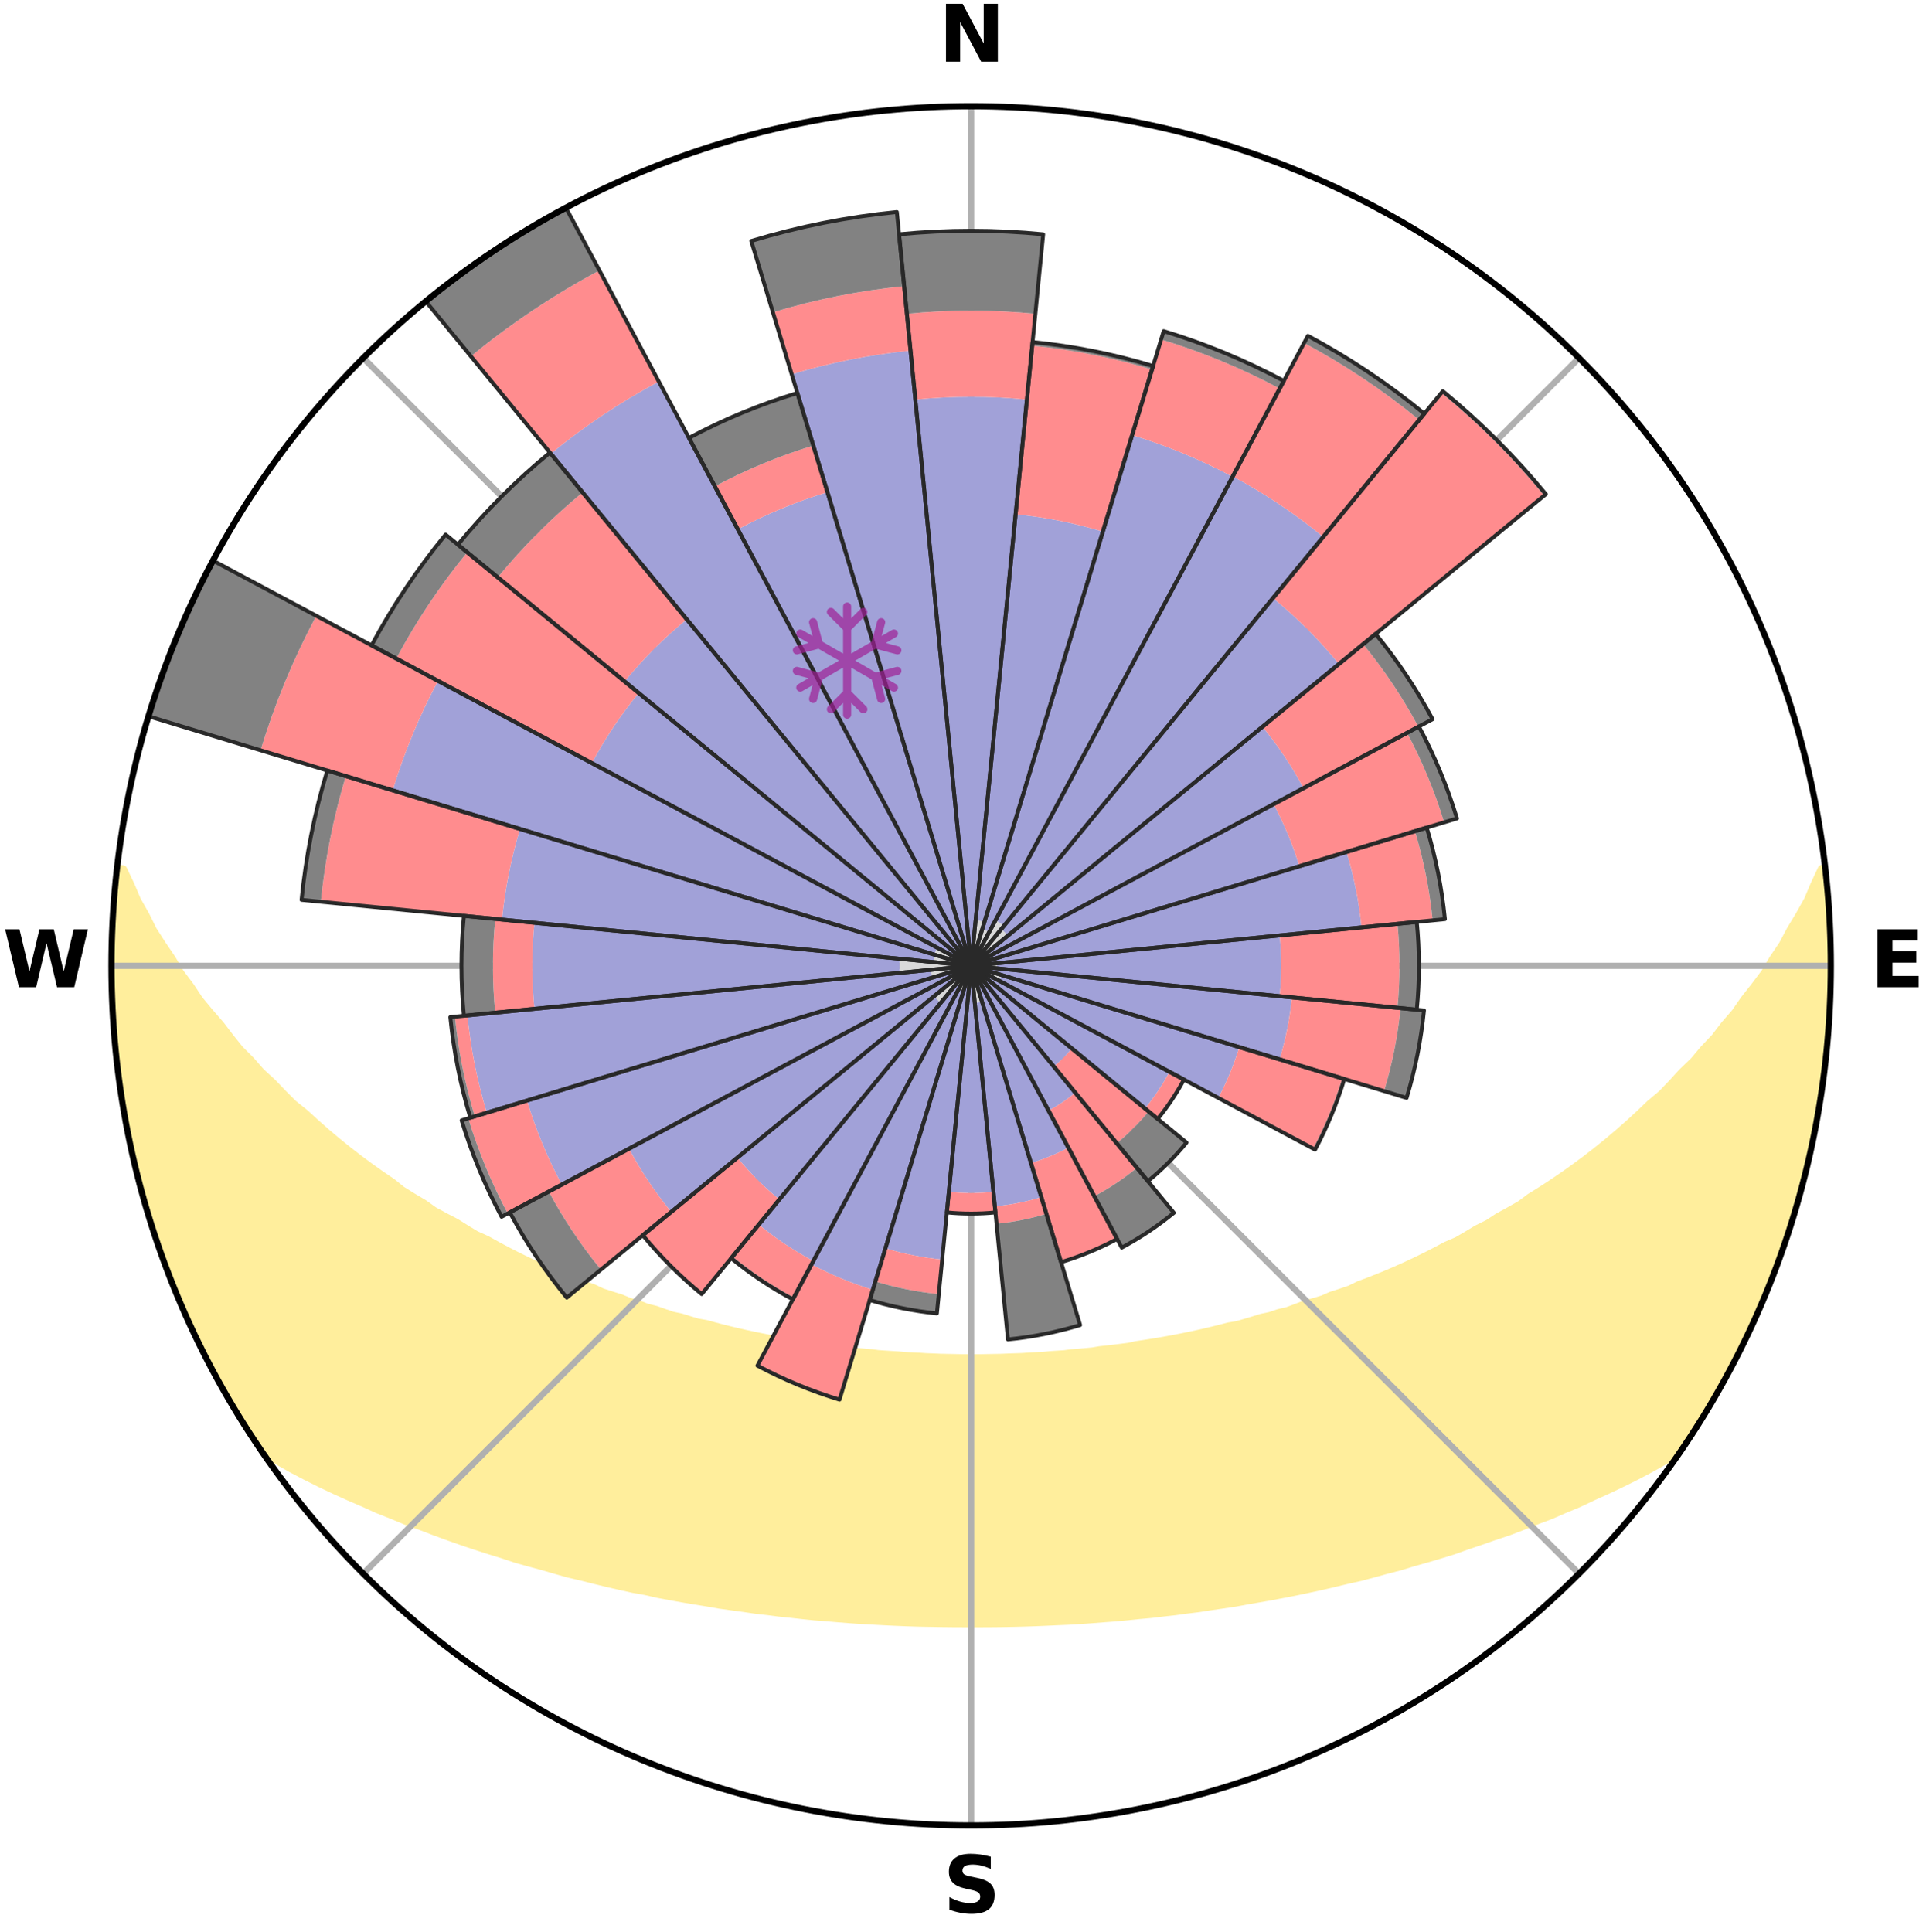 <?xml version="1.0" encoding="utf-8" standalone="no"?>
<!DOCTYPE svg PUBLIC "-//W3C//DTD SVG 1.1//EN"
  "http://www.w3.org/Graphics/SVG/1.1/DTD/svg11.dtd">
<svg xmlns:xlink="http://www.w3.org/1999/xlink" width="248.41pt" height="249.158pt" viewBox="0 0 248.41 249.158" xmlns="http://www.w3.org/2000/svg" version="1.1">
 <title>Ski Rose for Le Grand Domaine</title>
 <defs>
  <style type="text/css">*{stroke-linejoin: round; stroke-linecap: butt}</style>
 </defs>
 <g id="figure_1">
  <g id="patch_1">
   <path d="M 0 249.158 
L 248.41 249.158 
L 248.41 0 
L 0 0 
z
" style="fill: #ffffff"/>
  </g>
  <g id="axes_1">
   <g id="patch_2">
    <path d="M 236.135 124.579 
C 236.135 110.018 233.267 95.599 227.695 82.147 
C 222.122 68.695 213.955 56.471 203.659 46.175 
C 193.363 35.879 181.139 27.711 167.687 22.139 
C 154.235 16.567 139.815 13.699 125.255 13.699 
C 110.694 13.699 96.275 16.567 82.823 22.139 
C 69.371 27.711 57.147 35.879 46.851 46.175 
C 36.555 56.471 28.387 68.695 22.815 82.147 
C 17.243 95.599 14.375 110.018 14.375 124.579 
C 14.375 139.14 17.243 153.559 22.815 167.011 
C 28.387 180.463 36.555 192.687 46.851 202.983 
C 57.147 213.279 69.371 221.447 82.823 227.019 
C 96.275 232.591 110.694 235.459 125.255 235.459 
C 139.815 235.459 154.235 232.591 167.687 227.019 
C 181.139 221.447 193.363 213.279 203.659 202.983 
C 213.955 192.687 222.122 180.463 227.695 167.011 
C 233.267 153.559 236.135 139.14 236.135 124.579 
M 125.255 124.579 
C 125.255 124.579 125.255 124.579 125.255 124.579 
C 125.255 124.579 125.255 124.579 125.255 124.579 
C 125.255 124.579 125.255 124.579 125.255 124.579 
C 125.255 124.579 125.255 124.579 125.255 124.579 
C 125.255 124.579 125.255 124.579 125.255 124.579 
C 125.255 124.579 125.255 124.579 125.255 124.579 
C 125.255 124.579 125.255 124.579 125.255 124.579 
C 125.255 124.579 125.255 124.579 125.255 124.579 
C 125.255 124.579 125.255 124.579 125.255 124.579 
C 125.255 124.579 125.255 124.579 125.255 124.579 
C 125.255 124.579 125.255 124.579 125.255 124.579 
C 125.255 124.579 125.255 124.579 125.255 124.579 
C 125.255 124.579 125.255 124.579 125.255 124.579 
C 125.255 124.579 125.255 124.579 125.255 124.579 
C 125.255 124.579 125.255 124.579 125.255 124.579 
C 125.255 124.579 125.255 124.579 125.255 124.579 
z
" style="fill: #ffffff"/>
   </g>
   <g id="PolyCollection_1">
    <defs>
     <path id="mf4d4a0a877" d="M 235.324 -137.12 
L 234.954 -137.078 
L 234.003 -135.05 
L 233.17 -133.072 
L 232.071 -131.112 
L 230.916 -129.192 
L 229.926 -127.32 
L 228.684 -125.482 
L 227.618 -123.686 
L 226.305 -121.933 
L 224.96 -120.226 
L 223.799 -118.552 
L 222.397 -116.934 
L 221.183 -115.342 
L 219.731 -113.815 
L 218.47 -112.307 
L 216.976 -110.871 
L 215.674 -109.448 
L 214.353 -108.066 
L 212.807 -106.766 
L 211.454 -105.469 
L 210.086 -104.213 
L 208.705 -102.997 
L 207.312 -101.822 
L 205.909 -100.688 
L 204.496 -99.594 
L 203.075 -98.541 
L 201.648 -97.527 
L 200.215 -96.553 
L 198.778 -95.617 
L 197.339 -94.721 
L 196.079 -93.784 
L 194.634 -92.961 
L 193.191 -92.175 
L 191.922 -91.34 
L 190.48 -90.625 
L 189.209 -89.855 
L 187.938 -89.115 
L 186.505 -88.5 
L 185.237 -87.822 
L 183.971 -87.173 
L 182.706 -86.553 
L 181.445 -85.961 
L 180.188 -85.396 
L 178.935 -84.857 
L 177.688 -84.345 
L 176.447 -83.859 
L 175.213 -83.397 
L 174.11 -82.852 
L 172.888 -82.437 
L 171.673 -82.044 
L 170.582 -81.566 
L 169.382 -81.215 
L 168.193 -80.885 
L 167.115 -80.467 
L 166.042 -80.068 
L 164.877 -79.795 
L 163.814 -79.432 
L 162.669 -79.192 
L 161.619 -78.863 
L 160.574 -78.55 
L 159.535 -78.253 
L 158.428 -78.072 
L 157.402 -77.804 
L 156.383 -77.55 
L 155.369 -77.309 
L 154.361 -77.082 
L 153.36 -76.867 
L 152.364 -76.663 
L 151.375 -76.472 
L 150.392 -76.291 
L 149.415 -76.121 
L 148.445 -75.961 
L 147.48 -75.81 
L 146.522 -75.668 
L 145.601 -75.459 
L 144.652 -75.336 
L 143.709 -75.221 
L 142.772 -75.113 
L 141.84 -75.012 
L 140.932 -74.856 
L 140.009 -74.77 
L 139.09 -74.691 
L 138.176 -74.616 
L 137.278 -74.498 
L 136.371 -74.437 
L 135.468 -74.38 
L 134.576 -74.289 
L 133.678 -74.244 
L 132.784 -74.202 
L 131.896 -74.136 
L 131.006 -74.105 
L 130.118 -74.077 
L 129.233 -74.036 
L 128.347 -74.018 
L 127.463 -74.003 
L 126.58 -73.985 
L 125.696 -73.979 
L 124.813 -73.979 
L 123.93 -73.987 
L 123.047 -74.005 
L 122.163 -74.022 
L 121.278 -74.042 
L 120.393 -74.084 
L 119.505 -74.114 
L 118.619 -74.173 
L 117.728 -74.213 
L 116.834 -74.256 
L 115.944 -74.34 
L 115.045 -74.395 
L 114.142 -74.453 
L 113.236 -74.516 
L 112.338 -74.634 
L 111.425 -74.71 
L 110.507 -74.792 
L 109.603 -74.939 
L 108.678 -75.035 
L 107.747 -75.137 
L 106.81 -75.247 
L 105.868 -75.363 
L 104.951 -75.562 
L 104 -75.696 
L 103.043 -75.839 
L 102.08 -75.991 
L 101.11 -76.153 
L 100.135 -76.324 
L 99.153 -76.505 
L 98.165 -76.698 
L 97.171 -76.902 
L 96.17 -77.117 
L 95.164 -77.346 
L 94.151 -77.587 
L 93.133 -77.842 
L 92.109 -78.111 
L 91.08 -78.394 
L 89.966 -78.589 
L 88.922 -78.903 
L 87.874 -79.232 
L 86.73 -79.473 
L 85.669 -79.836 
L 84.604 -80.217 
L 83.434 -80.509 
L 82.358 -80.927 
L 81.171 -81.258 
L 80.086 -81.715 
L 78.883 -82.087 
L 77.67 -82.48 
L 76.573 -83.001 
L 75.348 -83.439 
L 74.116 -83.901 
L 72.877 -84.388 
L 71.632 -84.9 
L 70.381 -85.438 
L 69.126 -86.002 
L 67.866 -86.594 
L 66.604 -87.214 
L 65.339 -87.863 
L 64.073 -88.54 
L 62.806 -89.247 
L 61.373 -89.894 
L 60.104 -90.664 
L 58.837 -91.464 
L 57.397 -92.213 
L 55.956 -92.998 
L 54.695 -93.899 
L 53.256 -94.756 
L 51.818 -95.652 
L 50.573 -96.656 
L 49.144 -97.627 
L 47.722 -98.637 
L 46.305 -99.686 
L 44.897 -100.776 
L 43.497 -101.906 
L 42.109 -103.076 
L 40.731 -104.287 
L 39.368 -105.538 
L 37.812 -106.789 
L 36.477 -108.125 
L 35.159 -109.502 
L 33.65 -110.889 
L 32.37 -112.351 
L 30.9 -113.829 
L 29.663 -115.375 
L 28.452 -116.961 
L 27.053 -118.573 
L 25.681 -120.232 
L 24.552 -121.942 
L 23.24 -123.689 
L 22.176 -125.479 
L 20.935 -127.311 
L 19.735 -129.186 
L 18.788 -131.091 
L 17.685 -133.045 
L 16.845 -135.018 
L 15.881 -137.041 
L 15.138 -137.125 
L 15.138 -137.125 
L 14.957 -135.2 
L 14.734 -133.277 
L 14.674 -131.343 
L 14.517 -129.414 
L 14.465 -127.48 
L 14.503 -125.546 
L 14.445 -123.612 
L 14.42 -121.677 
L 14.494 -119.743 
L 14.658 -117.815 
L 14.731 -115.881 
L 14.958 -113.959 
L 15.096 -112.028 
L 15.384 -110.114 
L 15.633 -108.196 
L 16.048 -106.304 
L 16.244 -104.375 
L 16.65 -102.483 
L 17.085 -100.598 
L 17.447 -98.697 
L 17.943 -96.826 
L 18.468 -94.964 
L 18.947 -93.089 
L 19.531 -91.244 
L 20.144 -89.409 
L 20.787 -87.585 
L 21.461 -85.772 
L 22.165 -83.971 
L 22.899 -82.182 
L 23.581 -80.37 
L 24.392 -78.613 
L 25.224 -76.867 
L 26.027 -75.106 
L 26.93 -73.394 
L 27.815 -71.673 
L 28.794 -70.004 
L 29.729 -68.31 
L 30.737 -66.658 
L 31.752 -65.011 
L 32.804 -63.387 
L 33.948 -61.826 
L 35.757 -60.741 
L 37.589 -59.709 
L 39.443 -58.733 
L 41.304 -57.802 
L 43.175 -56.917 
L 45.043 -56.071 
L 46.912 -55.268 
L 48.719 -54.446 
L 50.577 -53.712 
L 52.376 -52.961 
L 54.225 -52.299 
L 56.012 -51.613 
L 57.794 -50.958 
L 59.568 -50.333 
L 61.334 -49.738 
L 63.093 -49.171 
L 64.843 -48.631 
L 66.542 -48.063 
L 68.275 -47.575 
L 69.998 -47.112 
L 71.678 -46.624 
L 73.347 -46.155 
L 75.043 -45.762 
L 76.699 -45.343 
L 78.344 -44.941 
L 79.985 -44.565 
L 81.614 -44.203 
L 83.261 -43.909 
L 84.852 -43.544 
L 86.46 -43.244 
L 88.057 -42.956 
L 89.649 -42.69 
L 91.229 -42.434 
L 92.789 -42.159 
L 94.358 -41.941 
L 95.916 -41.73 
L 97.458 -41.502 
L 99.005 -41.326 
L 100.535 -41.128 
L 102.068 -40.97 
L 103.588 -40.8 
L 105.104 -40.644 
L 106.621 -40.528 
L 108.128 -40.398 
L 109.631 -40.28 
L 111.13 -40.175 
L 112.629 -40.095 
L 114.121 -40.013 
L 115.612 -39.942 
L 117.1 -39.883 
L 118.585 -39.836 
L 120.07 -39.811 
L 121.553 -39.785 
L 123.034 -39.769 
L 124.515 -39.763 
L 125.995 -39.762 
L 127.476 -39.767 
L 128.957 -39.781 
L 130.44 -39.807 
L 131.924 -39.843 
L 133.409 -39.891 
L 134.897 -39.951 
L 136.387 -40.022 
L 137.883 -40.084 
L 139.379 -40.177 
L 140.878 -40.283 
L 142.381 -40.402 
L 143.892 -40.513 
L 145.403 -40.656 
L 146.918 -40.813 
L 148.447 -40.951 
L 149.972 -41.135 
L 151.511 -41.305 
L 153.047 -41.518 
L 154.601 -41.707 
L 156.149 -41.95 
L 157.714 -42.176 
L 159.291 -42.409 
L 160.856 -42.701 
L 162.444 -42.974 
L 164.044 -43.256 
L 165.648 -43.562 
L 167.264 -43.88 
L 168.885 -44.223 
L 170.517 -44.578 
L 172.154 -44.961 
L 173.802 -45.357 
L 175.488 -45.73 
L 177.149 -46.176 
L 178.821 -46.639 
L 180.536 -47.078 
L 182.219 -47.596 
L 183.952 -48.084 
L 185.694 -48.597 
L 187.444 -49.137 
L 189.161 -49.754 
L 190.927 -50.35 
L 192.701 -50.974 
L 194.53 -51.578 
L 196.318 -52.264 
L 198.112 -52.982 
L 199.97 -53.677 
L 201.773 -54.463 
L 203.635 -55.234 
L 205.443 -56.092 
L 207.315 -56.934 
L 209.18 -57.822 
L 211.046 -58.749 
L 212.896 -59.728 
L 214.732 -60.755 
L 216.537 -61.843 
L 217.707 -63.386 
L 218.762 -65.008 
L 219.775 -66.657 
L 220.764 -68.32 
L 221.727 -69.998 
L 222.646 -71.7 
L 223.585 -73.392 
L 224.473 -75.111 
L 225.311 -76.855 
L 226.075 -78.633 
L 226.919 -80.374 
L 227.633 -82.173 
L 228.417 -83.942 
L 229.09 -85.757 
L 229.771 -87.568 
L 230.319 -89.425 
L 230.994 -91.24 
L 231.536 -93.097 
L 232.094 -94.95 
L 232.539 -96.834 
L 233.062 -98.697 
L 233.423 -100.599 
L 233.873 -102.48 
L 234.194 -104.388 
L 234.607 -106.28 
L 234.798 -108.208 
L 235.1 -110.118 
L 235.396 -112.03 
L 235.468 -113.967 
L 235.687 -115.888 
L 235.867 -117.814 
L 235.99 -119.744 
L 236.079 -121.677 
L 235.986 -123.613 
L 236.023 -125.546 
L 236.008 -127.479 
L 235.978 -129.413 
L 235.914 -131.347 
L 235.632 -133.266 
L 235.505 -135.195 
L 235.324 -137.12 
z
" style="stroke: #ffee9c"/>
    </defs>
    <g clip-path="url(#p944d1cd5ae)">
     <use xlink:href="#mf4d4a0a877" x="0" y="249.158" style="fill: #ffee9c; stroke: #ffee9c"/>
    </g>
   </g>
   <g id="matplotlib.axis_1">
    <g id="xtick_1">
     <g id="line2d_1">
      <path d="M 125.255 124.579 
L 125.255 13.699 
" clip-path="url(#p944d1cd5ae)" style="fill: none; stroke: #b0b0b0; stroke-width: 0.8; stroke-linecap: square"/>
     </g>
     <g id="text_1">
      <!-- N -->
      <g transform="translate(121.07 7.958) scale(0.1 -0.1)">
       <defs>
        <path id="DejaVuSans-Bold-4e" d="M 588 4666 
L 1931 4666 
L 3628 1466 
L 3628 4666 
L 4769 4666 
L 4769 0 
L 3425 0 
L 1728 3200 
L 1728 0 
L 588 0 
L 588 4666 
z
" transform="scale(0.016)"/>
       </defs>
       <use xlink:href="#DejaVuSans-Bold-4e"/>
      </g>
     </g>
    </g>
    <g id="xtick_2">
     <g id="line2d_2">
      <path d="M 125.255 124.579 
L 203.659 46.175 
" clip-path="url(#p944d1cd5ae)" style="fill: none; stroke: #b0b0b0; stroke-width: 0.8; stroke-linecap: square"/>
     </g>
    </g>
    <g id="xtick_3">
     <g id="line2d_3">
      <path d="M 125.255 124.579 
L 236.135 124.579 
" clip-path="url(#p944d1cd5ae)" style="fill: none; stroke: #b0b0b0; stroke-width: 0.8; stroke-linecap: square"/>
     </g>
     <g id="text_2">
      <!-- E -->
      <g transform="translate(241.219 127.338) scale(0.1 -0.1)">
       <defs>
        <path id="DejaVuSans-Bold-45" d="M 588 4666 
L 3834 4666 
L 3834 3756 
L 1791 3756 
L 1791 2888 
L 3713 2888 
L 3713 1978 
L 1791 1978 
L 1791 909 
L 3903 909 
L 3903 0 
L 588 0 
L 588 4666 
z
" transform="scale(0.016)"/>
       </defs>
       <use xlink:href="#DejaVuSans-Bold-45"/>
      </g>
     </g>
    </g>
    <g id="xtick_4">
     <g id="line2d_4">
      <path d="M 125.255 124.579 
L 203.659 202.983 
" clip-path="url(#p944d1cd5ae)" style="fill: none; stroke: #b0b0b0; stroke-width: 0.8; stroke-linecap: square"/>
     </g>
    </g>
    <g id="xtick_5">
     <g id="line2d_5">
      <path d="M 125.255 124.579 
L 125.255 235.459 
" clip-path="url(#p944d1cd5ae)" style="fill: none; stroke: #b0b0b0; stroke-width: 0.8; stroke-linecap: square"/>
     </g>
     <g id="text_3">
      <!-- S -->
      <g transform="translate(121.654 246.718) scale(0.1 -0.1)">
       <defs>
        <path id="DejaVuSans-Bold-53" d="M 3834 4519 
L 3834 3531 
Q 3450 3703 3084 3790 
Q 2719 3878 2394 3878 
Q 1963 3878 1756 3759 
Q 1550 3641 1550 3391 
Q 1550 3203 1689 3098 
Q 1828 2994 2194 2919 
L 2706 2816 
Q 3484 2659 3812 2340 
Q 4141 2022 4141 1434 
Q 4141 663 3683 286 
Q 3225 -91 2284 -91 
Q 1841 -91 1394 -6 
Q 947 78 500 244 
L 500 1259 
Q 947 1022 1364 901 
Q 1781 781 2169 781 
Q 2563 781 2772 912 
Q 2981 1044 2981 1288 
Q 2981 1506 2839 1625 
Q 2697 1744 2272 1838 
L 1806 1941 
Q 1106 2091 782 2419 
Q 459 2747 459 3303 
Q 459 4000 909 4375 
Q 1359 4750 2203 4750 
Q 2588 4750 2994 4692 
Q 3400 4634 3834 4519 
z
" transform="scale(0.016)"/>
       </defs>
       <use xlink:href="#DejaVuSans-Bold-53"/>
      </g>
     </g>
    </g>
    <g id="xtick_6">
     <g id="line2d_6">
      <path d="M 125.255 124.579 
L 46.851 202.983 
" clip-path="url(#p944d1cd5ae)" style="fill: none; stroke: #b0b0b0; stroke-width: 0.8; stroke-linecap: square"/>
     </g>
    </g>
    <g id="xtick_7">
     <g id="line2d_7">
      <path d="M 125.255 124.579 
L 14.375 124.579 
" clip-path="url(#p944d1cd5ae)" style="fill: none; stroke: #b0b0b0; stroke-width: 0.8; stroke-linecap: square"/>
     </g>
     <g id="text_4">
      <!-- W -->
      <g transform="translate(0.36 127.338) scale(0.1 -0.1)">
       <defs>
        <path id="DejaVuSans-Bold-57" d="M 191 4666 
L 1344 4666 
L 2150 1275 
L 2950 4666 
L 4109 4666 
L 4909 1275 
L 5716 4666 
L 6859 4666 
L 5759 0 
L 4372 0 
L 3525 3547 
L 2688 0 
L 1300 0 
L 191 4666 
z
" transform="scale(0.016)"/>
       </defs>
       <use xlink:href="#DejaVuSans-Bold-57"/>
      </g>
     </g>
    </g>
    <g id="xtick_8">
     <g id="line2d_8">
      <path d="M 125.255 124.579 
L 46.851 46.175 
" clip-path="url(#p944d1cd5ae)" style="fill: none; stroke: #b0b0b0; stroke-width: 0.8; stroke-linecap: square"/>
     </g>
    </g>
   </g>
   <g id="matplotlib.axis_2"/>
   <g id="patch_3">
    <path d="M 125.255 124.579 
C 125.255 124.579 125.255 124.579 125.255 124.579 
C 125.255 124.579 125.255 124.579 125.255 124.579 
L 125.255 124.579 
C 125.255 124.579 125.255 124.579 125.255 124.579 
C 125.255 124.579 125.255 124.579 125.255 124.579 
z
" clip-path="url(#p944d1cd5ae)" style="fill: #d9d9d9"/>
   </g>
   <g id="patch_4">
    <path d="M 125.255 124.579 
C 125.255 124.579 125.255 124.579 125.255 124.579 
C 125.255 124.579 125.255 124.579 125.255 124.579 
L 126.974 118.912 
C 126.788 118.856 126.6 118.809 126.41 118.771 
C 126.22 118.733 126.028 118.704 125.835 118.685 
z
" clip-path="url(#p944d1cd5ae)" style="fill: #d9d9d9"/>
   </g>
   <g id="patch_5">
    <path d="M 125.255 124.579 
C 125.255 124.579 125.255 124.579 125.255 124.579 
C 125.255 124.579 125.255 124.579 125.255 124.579 
L 127.587 120.215 
C 127.445 120.139 127.298 120.07 127.148 120.008 
C 126.999 119.946 126.846 119.891 126.691 119.844 
z
" clip-path="url(#p944d1cd5ae)" style="fill: #d9d9d9"/>
   </g>
   <g id="patch_6">
    <path d="M 125.255 124.579 
C 125.255 124.579 125.255 124.579 125.255 124.579 
C 125.255 124.579 125.255 124.579 125.255 124.579 
L 129.479 119.432 
C 129.311 119.294 129.135 119.164 128.954 119.043 
C 128.773 118.922 128.586 118.809 128.394 118.707 
z
" clip-path="url(#p944d1cd5ae)" style="fill: #d9d9d9"/>
   </g>
   <g id="patch_7">
    <path d="M 125.255 124.579 
C 125.255 124.579 125.255 124.579 125.255 124.579 
C 125.255 124.579 125.255 124.579 125.255 124.579 
L 130.002 120.683 
C 129.875 120.527 129.74 120.378 129.598 120.236 
C 129.455 120.094 129.306 119.959 129.151 119.832 
z
" clip-path="url(#p944d1cd5ae)" style="fill: #d9d9d9"/>
   </g>
   <g id="patch_8">
    <path d="M 125.255 124.579 
C 125.255 124.579 125.255 124.579 125.255 124.579 
C 125.255 124.579 125.255 124.579 125.255 124.579 
L 127.939 123.144 
C 127.892 123.056 127.841 122.971 127.786 122.888 
C 127.73 122.805 127.671 122.725 127.608 122.648 
z
" clip-path="url(#p944d1cd5ae)" style="fill: #d9d9d9"/>
   </g>
   <g id="patch_9">
    <path d="M 125.255 124.579 
C 125.255 124.579 125.255 124.579 125.255 124.579 
C 125.255 124.579 125.255 124.579 125.255 124.579 
L 125.255 124.579 
C 125.255 124.579 125.255 124.579 125.255 124.579 
C 125.255 124.579 125.255 124.579 125.255 124.579 
z
" clip-path="url(#p944d1cd5ae)" style="fill: #d9d9d9"/>
   </g>
   <g id="patch_10">
    <path d="M 125.255 124.579 
C 125.255 124.579 125.255 124.579 125.255 124.579 
C 125.255 124.579 125.255 124.579 125.255 124.579 
L 125.255 124.579 
C 125.255 124.579 125.255 124.579 125.255 124.579 
C 125.255 124.579 125.255 124.579 125.255 124.579 
z
" clip-path="url(#p944d1cd5ae)" style="fill: #d9d9d9"/>
   </g>
   <g id="patch_11">
    <path d="M 125.255 124.579 
C 125.255 124.579 125.255 124.579 125.255 124.579 
C 125.255 124.579 125.255 124.579 125.255 124.579 
L 128.593 124.908 
C 128.603 124.799 128.609 124.689 128.609 124.579 
C 128.609 124.469 128.603 124.36 128.593 124.25 
z
" clip-path="url(#p944d1cd5ae)" style="fill: #d9d9d9"/>
   </g>
   <g id="patch_12">
    <path d="M 125.255 124.579 
C 125.255 124.579 125.255 124.579 125.255 124.579 
C 125.255 124.579 125.255 124.579 125.255 124.579 
L 125.255 124.579 
C 125.255 124.579 125.255 124.579 125.255 124.579 
C 125.255 124.579 125.255 124.579 125.255 124.579 
z
" clip-path="url(#p944d1cd5ae)" style="fill: #d9d9d9"/>
   </g>
   <g id="patch_13">
    <path d="M 125.255 124.579 
C 125.255 124.579 125.255 124.579 125.255 124.579 
C 125.255 124.579 125.255 124.579 125.255 124.579 
L 128.842 126.496 
C 128.905 126.379 128.962 126.259 129.013 126.136 
C 129.064 126.013 129.108 125.887 129.147 125.76 
z
" clip-path="url(#p944d1cd5ae)" style="fill: #d9d9d9"/>
   </g>
   <g id="patch_14">
    <path d="M 125.255 124.579 
C 125.255 124.579 125.255 124.579 125.255 124.579 
C 125.255 124.579 125.255 124.579 125.255 124.579 
L 125.884 125.095 
C 125.901 125.075 125.916 125.053 125.931 125.031 
C 125.946 125.009 125.96 124.986 125.972 124.963 
z
" clip-path="url(#p944d1cd5ae)" style="fill: #d9d9d9"/>
   </g>
   <g id="patch_15">
    <path d="M 125.255 124.579 
C 125.255 124.579 125.255 124.579 125.255 124.579 
C 125.255 124.579 125.255 124.579 125.255 124.579 
L 126.803 126.466 
C 126.865 126.415 126.924 126.361 126.98 126.305 
C 127.037 126.248 127.091 126.189 127.141 126.127 
z
" clip-path="url(#p944d1cd5ae)" style="fill: #d9d9d9"/>
   </g>
   <g id="patch_16">
    <path d="M 125.255 124.579 
C 125.255 124.579 125.255 124.579 125.255 124.579 
C 125.255 124.579 125.255 124.579 125.255 124.579 
L 125.255 124.579 
C 125.255 124.579 125.255 124.579 125.255 124.579 
C 125.255 124.579 125.255 124.579 125.255 124.579 
z
" clip-path="url(#p944d1cd5ae)" style="fill: #d9d9d9"/>
   </g>
   <g id="patch_17">
    <path d="M 125.255 124.579 
C 125.255 124.579 125.255 124.579 125.255 124.579 
C 125.255 124.579 125.255 124.579 125.255 124.579 
L 125.255 124.579 
C 125.255 124.579 125.255 124.579 125.255 124.579 
C 125.255 124.579 125.255 124.579 125.255 124.579 
z
" clip-path="url(#p944d1cd5ae)" style="fill: #d9d9d9"/>
   </g>
   <g id="patch_18">
    <path d="M 125.255 124.579 
C 125.255 124.579 125.255 124.579 125.255 124.579 
C 125.255 124.579 125.255 124.579 125.255 124.579 
L 125.727 129.368 
C 125.883 129.353 126.039 129.33 126.194 129.299 
C 126.348 129.268 126.501 129.23 126.652 129.184 
z
" clip-path="url(#p944d1cd5ae)" style="fill: #d9d9d9"/>
   </g>
   <g id="patch_19">
    <path d="M 125.255 124.579 
C 125.255 124.579 125.255 124.579 125.255 124.579 
C 125.255 124.579 125.255 124.579 125.255 124.579 
L 125.255 124.579 
C 125.255 124.579 125.255 124.579 125.255 124.579 
C 125.255 124.579 125.255 124.579 125.255 124.579 
z
" clip-path="url(#p944d1cd5ae)" style="fill: #d9d9d9"/>
   </g>
   <g id="patch_20">
    <path d="M 125.255 124.579 
C 125.255 124.579 125.255 124.579 125.255 124.579 
C 125.255 124.579 125.255 124.579 125.255 124.579 
L 125.255 124.579 
C 125.255 124.579 125.255 124.579 125.255 124.579 
C 125.255 124.579 125.255 124.579 125.255 124.579 
z
" clip-path="url(#p944d1cd5ae)" style="fill: #d9d9d9"/>
   </g>
   <g id="patch_21">
    <path d="M 125.255 124.579 
C 125.255 124.579 125.255 124.579 125.255 124.579 
C 125.255 124.579 125.255 124.579 125.255 124.579 
L 123.674 127.537 
C 123.771 127.589 123.87 127.636 123.971 127.678 
C 124.073 127.72 124.176 127.757 124.281 127.789 
z
" clip-path="url(#p944d1cd5ae)" style="fill: #d9d9d9"/>
   </g>
   <g id="patch_22">
    <path d="M 125.255 124.579 
C 125.255 124.579 125.255 124.579 125.255 124.579 
C 125.255 124.579 125.255 124.579 125.255 124.579 
L 123.394 126.846 
C 123.468 126.907 123.546 126.964 123.625 127.018 
C 123.705 127.071 123.788 127.12 123.872 127.166 
z
" clip-path="url(#p944d1cd5ae)" style="fill: #d9d9d9"/>
   </g>
   <g id="patch_23">
    <path d="M 125.255 124.579 
C 125.255 124.579 125.255 124.579 125.255 124.579 
C 125.255 124.579 125.255 124.579 125.255 124.579 
L 120.466 128.509 
C 120.595 128.666 120.731 128.816 120.874 128.96 
C 121.018 129.103 121.168 129.239 121.325 129.368 
z
" clip-path="url(#p944d1cd5ae)" style="fill: #d9d9d9"/>
   </g>
   <g id="patch_24">
    <path d="M 125.255 124.579 
C 125.255 124.579 125.255 124.579 125.255 124.579 
C 125.255 124.579 125.255 124.579 125.255 124.579 
L 122.571 126.014 
C 122.617 126.102 122.669 126.187 122.724 126.27 
C 122.779 126.353 122.839 126.433 122.902 126.51 
z
" clip-path="url(#p944d1cd5ae)" style="fill: #d9d9d9"/>
   </g>
   <g id="patch_25">
    <path d="M 125.255 124.579 
C 125.255 124.579 125.255 124.579 125.255 124.579 
C 125.255 124.579 125.255 124.579 125.255 124.579 
L 125.255 124.579 
C 125.255 124.579 125.255 124.579 125.255 124.579 
C 125.255 124.579 125.255 124.579 125.255 124.579 
z
" clip-path="url(#p944d1cd5ae)" style="fill: #d9d9d9"/>
   </g>
   <g id="patch_26">
    <path d="M 125.255 124.579 
C 125.255 124.579 125.255 124.579 125.255 124.579 
C 125.255 124.579 125.255 124.579 125.255 124.579 
L 120.071 125.09 
C 120.088 125.259 120.113 125.428 120.146 125.595 
C 120.179 125.762 120.221 125.928 120.27 126.091 
z
" clip-path="url(#p944d1cd5ae)" style="fill: #d9d9d9"/>
   </g>
   <g id="patch_27">
    <path d="M 125.255 124.579 
C 125.255 124.579 125.255 124.579 125.255 124.579 
C 125.255 124.579 125.255 124.579 125.255 124.579 
L 116.06 123.673 
C 116.03 123.974 116.016 124.277 116.016 124.579 
C 116.016 124.881 116.03 125.184 116.06 125.485 
z
" clip-path="url(#p944d1cd5ae)" style="fill: #d9d9d9"/>
   </g>
   <g id="patch_28">
    <path d="M 125.255 124.579 
C 125.255 124.579 125.255 124.579 125.255 124.579 
C 125.255 124.579 125.255 124.579 125.255 124.579 
L 120.584 123.162 
C 120.538 123.315 120.499 123.47 120.468 123.627 
C 120.437 123.784 120.413 123.942 120.398 124.101 
z
" clip-path="url(#p944d1cd5ae)" style="fill: #d9d9d9"/>
   </g>
   <g id="patch_29">
    <path d="M 125.255 124.579 
C 125.255 124.579 125.255 124.579 125.255 124.579 
C 125.255 124.579 125.255 124.579 125.255 124.579 
L 120.891 122.247 
C 120.815 122.389 120.745 122.536 120.683 122.685 
C 120.621 122.835 120.567 122.988 120.52 123.143 
z
" clip-path="url(#p944d1cd5ae)" style="fill: #d9d9d9"/>
   </g>
   <g id="patch_30">
    <path d="M 125.255 124.579 
C 125.255 124.579 125.255 124.579 125.255 124.579 
C 125.255 124.579 125.255 124.579 125.255 124.579 
L 125.255 124.579 
C 125.255 124.579 125.255 124.579 125.255 124.579 
C 125.255 124.579 125.255 124.579 125.255 124.579 
z
" clip-path="url(#p944d1cd5ae)" style="fill: #d9d9d9"/>
   </g>
   <g id="patch_31">
    <path d="M 125.255 124.579 
C 125.255 124.579 125.255 124.579 125.255 124.579 
C 125.255 124.579 125.255 124.579 125.255 124.579 
L 125.255 124.579 
C 125.255 124.579 125.255 124.579 125.255 124.579 
C 125.255 124.579 125.255 124.579 125.255 124.579 
z
" clip-path="url(#p944d1cd5ae)" style="fill: #d9d9d9"/>
   </g>
   <g id="patch_32">
    <path d="M 125.255 124.579 
C 125.255 124.579 125.255 124.579 125.255 124.579 
C 125.255 124.579 125.255 124.579 125.255 124.579 
L 125.255 124.579 
C 125.255 124.579 125.255 124.579 125.255 124.579 
C 125.255 124.579 125.255 124.579 125.255 124.579 
z
" clip-path="url(#p944d1cd5ae)" style="fill: #d9d9d9"/>
   </g>
   <g id="patch_33">
    <path d="M 125.255 124.579 
C 125.255 124.579 125.255 124.579 125.255 124.579 
C 125.255 124.579 125.255 124.579 125.255 124.579 
L 124.727 122.838 
C 124.67 122.856 124.614 122.876 124.559 122.899 
C 124.504 122.921 124.45 122.947 124.397 122.975 
z
" clip-path="url(#p944d1cd5ae)" style="fill: #d9d9d9"/>
   </g>
   <g id="patch_34">
    <path d="M 125.255 124.579 
C 125.255 124.579 125.255 124.579 125.255 124.579 
C 125.255 124.579 125.255 124.579 125.255 124.579 
L 125.016 122.15 
C 124.936 122.158 124.857 122.17 124.779 122.186 
C 124.7 122.201 124.623 122.221 124.546 122.244 
z
" clip-path="url(#p944d1cd5ae)" style="fill: #d9d9d9"/>
   </g>
   <g id="patch_35">
    <path d="M 125.255 124.579 
C 125.255 124.579 125.255 124.579 125.255 124.579 
C 125.255 124.579 125.255 124.579 125.255 124.579 
L 132.449 51.535 
C 130.058 51.3 127.657 51.182 125.255 51.182 
C 122.852 51.182 120.451 51.3 118.061 51.535 
z
" clip-path="url(#p944d1cd5ae)" style="fill: #a1a1d8"/>
   </g>
   <g id="patch_36">
    <path d="M 125.835 118.685 
C 126.028 118.704 126.22 118.733 126.41 118.771 
C 126.6 118.809 126.788 118.856 126.974 118.912 
L 142.245 68.569 
C 140.412 68.013 138.553 67.547 136.674 67.173 
C 134.795 66.8 132.898 66.518 130.992 66.331 
z
" clip-path="url(#p944d1cd5ae)" style="fill: #a1a1d8"/>
   </g>
   <g id="patch_37">
    <path d="M 126.691 119.844 
C 126.846 119.891 126.999 119.946 127.148 120.008 
C 127.298 120.07 127.445 120.139 127.587 120.215 
L 158.974 61.495 
C 156.909 60.392 154.791 59.39 152.628 58.494 
C 150.465 57.598 148.259 56.809 146.019 56.129 
z
" clip-path="url(#p944d1cd5ae)" style="fill: #a1a1d8"/>
   </g>
   <g id="patch_38">
    <path d="M 128.394 118.707 
C 128.586 118.809 128.773 118.922 128.954 119.043 
C 129.135 119.164 129.311 119.294 129.479 119.432 
L 170.665 69.246 
C 168.854 67.76 166.971 66.363 165.023 65.062 
C 163.075 63.76 161.064 62.555 158.998 61.45 
z
" clip-path="url(#p944d1cd5ae)" style="fill: #a1a1d8"/>
   </g>
   <g id="patch_39">
    <path d="M 129.151 119.832 
C 129.306 119.959 129.455 120.094 129.598 120.236 
C 129.74 120.378 129.875 120.527 130.002 120.683 
L 172.696 85.645 
C 171.422 84.092 170.072 82.603 168.652 81.182 
C 167.231 79.762 165.742 78.412 164.189 77.137 
z
" clip-path="url(#p944d1cd5ae)" style="fill: #a1a1d8"/>
   </g>
   <g id="patch_40">
    <path d="M 127.608 122.648 
C 127.671 122.725 127.73 122.805 127.786 122.888 
C 127.841 122.971 127.892 123.056 127.939 123.144 
L 168.126 101.664 
C 167.376 100.261 166.558 98.895 165.674 97.572 
C 164.79 96.249 163.841 94.97 162.832 93.74 
z
" clip-path="url(#p944d1cd5ae)" style="fill: #a1a1d8"/>
   </g>
   <g id="patch_41">
    <path d="M 125.255 124.579 
C 125.255 124.579 125.255 124.579 125.255 124.579 
C 125.255 124.579 125.255 124.579 125.255 124.579 
L 167.585 111.738 
C 167.165 110.353 166.677 108.989 166.123 107.651 
C 165.569 106.313 164.949 105.004 164.267 103.727 
z
" clip-path="url(#p944d1cd5ae)" style="fill: #a1a1d8"/>
   </g>
   <g id="patch_42">
    <path d="M 125.255 124.579 
C 125.255 124.579 125.255 124.579 125.255 124.579 
C 125.255 124.579 125.255 124.579 125.255 124.579 
L 175.61 119.619 
C 175.448 117.971 175.205 116.332 174.882 114.708 
C 174.558 113.083 174.156 111.476 173.675 109.891 
z
" clip-path="url(#p944d1cd5ae)" style="fill: #a1a1d8"/>
   </g>
   <g id="patch_43">
    <path d="M 128.593 124.25 
C 128.603 124.36 128.609 124.469 128.609 124.579 
C 128.609 124.689 128.603 124.799 128.593 124.908 
L 165.047 128.498 
C 165.175 127.196 165.239 125.888 165.239 124.579 
C 165.239 123.27 165.175 121.962 165.047 120.66 
z
" clip-path="url(#p944d1cd5ae)" style="fill: #a1a1d8"/>
   </g>
   <g id="patch_44">
    <path d="M 125.255 124.579 
C 125.255 124.579 125.255 124.579 125.255 124.579 
C 125.255 124.579 125.255 124.579 125.255 124.579 
L 165.039 136.648 
C 165.434 135.345 165.765 134.025 166.031 132.69 
C 166.296 131.355 166.496 130.008 166.629 128.654 
z
" clip-path="url(#p944d1cd5ae)" style="fill: #a1a1d8"/>
   </g>
   <g id="patch_45">
    <path d="M 129.147 125.76 
C 129.108 125.887 129.064 126.013 129.013 126.136 
C 128.962 126.259 128.905 126.379 128.842 126.496 
L 157.129 141.616 
C 157.687 140.573 158.193 139.503 158.646 138.41 
C 159.099 137.317 159.497 136.203 159.841 135.071 
z
" clip-path="url(#p944d1cd5ae)" style="fill: #a1a1d8"/>
   </g>
   <g id="patch_46">
    <path d="M 125.972 124.963 
C 125.96 124.986 125.946 125.009 125.931 125.031 
C 125.916 125.053 125.901 125.075 125.884 125.095 
L 147.682 142.984 
C 148.284 142.25 148.85 141.487 149.378 140.698 
C 149.905 139.908 150.394 139.093 150.842 138.255 
z
" clip-path="url(#p944d1cd5ae)" style="fill: #a1a1d8"/>
   </g>
   <g id="patch_47">
    <path d="M 127.141 126.127 
C 127.091 126.189 127.037 126.248 126.98 126.305 
C 126.924 126.361 126.865 126.415 126.803 126.466 
L 135.919 137.573 
C 136.344 137.224 136.752 136.854 137.141 136.465 
C 137.53 136.076 137.9 135.668 138.249 135.243 
z
" clip-path="url(#p944d1cd5ae)" style="fill: #a1a1d8"/>
   </g>
   <g id="patch_48">
    <path d="M 125.255 124.579 
C 125.255 124.579 125.255 124.579 125.255 124.579 
C 125.255 124.579 125.255 124.579 125.255 124.579 
L 135.24 143.259 
C 135.851 142.933 136.446 142.576 137.023 142.191 
C 137.599 141.806 138.156 141.392 138.692 140.953 
z
" clip-path="url(#p944d1cd5ae)" style="fill: #a1a1d8"/>
   </g>
   <g id="patch_49">
    <path d="M 125.255 124.579 
C 125.255 124.579 125.255 124.579 125.255 124.579 
C 125.255 124.579 125.255 124.579 125.255 124.579 
L 132.976 150.031 
C 133.809 149.778 134.629 149.485 135.433 149.151 
C 136.237 148.818 137.025 148.446 137.793 148.035 
z
" clip-path="url(#p944d1cd5ae)" style="fill: #a1a1d8"/>
   </g>
   <g id="patch_50">
    <path d="M 126.652 129.184 
C 126.501 129.23 126.348 129.268 126.194 129.299 
C 126.039 129.33 125.883 129.353 125.727 129.368 
L 128.312 155.618 
C 129.328 155.518 130.338 155.368 131.34 155.169 
C 132.341 154.97 133.332 154.721 134.309 154.425 
z
" clip-path="url(#p944d1cd5ae)" style="fill: #a1a1d8"/>
   </g>
   <g id="patch_51">
    <path d="M 125.255 124.579 
C 125.255 124.579 125.255 124.579 125.255 124.579 
C 125.255 124.579 125.255 124.579 125.255 124.579 
L 122.382 153.745 
C 123.337 153.84 124.296 153.887 125.255 153.887 
C 126.214 153.887 127.173 153.84 128.127 153.745 
z
" clip-path="url(#p944d1cd5ae)" style="fill: #a1a1d8"/>
   </g>
   <g id="patch_52">
    <path d="M 125.255 124.579 
C 125.255 124.579 125.255 124.579 125.255 124.579 
C 125.255 124.579 125.255 124.579 125.255 124.579 
L 114.202 161.017 
C 115.394 161.378 116.604 161.681 117.826 161.924 
C 119.049 162.168 120.282 162.351 121.523 162.473 
z
" clip-path="url(#p944d1cd5ae)" style="fill: #a1a1d8"/>
   </g>
   <g id="patch_53">
    <path d="M 124.281 127.789 
C 124.176 127.757 124.073 127.72 123.971 127.678 
C 123.87 127.636 123.771 127.589 123.674 127.537 
L 104.669 163.093 
C 105.929 163.767 107.222 164.378 108.543 164.925 
C 109.863 165.472 111.21 165.954 112.578 166.369 
z
" clip-path="url(#p944d1cd5ae)" style="fill: #a1a1d8"/>
   </g>
   <g id="patch_54">
    <path d="M 123.872 127.166 
C 123.788 127.12 123.705 127.071 123.625 127.018 
C 123.546 126.964 123.468 126.907 123.394 126.846 
L 97.86 157.96 
C 98.952 158.857 100.088 159.699 101.264 160.484 
C 102.439 161.27 103.652 161.997 104.899 162.663 
z
" clip-path="url(#p944d1cd5ae)" style="fill: #a1a1d8"/>
   </g>
   <g id="patch_55">
    <path d="M 121.325 129.368 
C 121.168 129.239 121.018 129.103 120.874 128.96 
C 120.731 128.816 120.595 128.666 120.466 128.509 
L 95.104 149.323 
C 95.914 150.31 96.772 151.256 97.675 152.159 
C 98.577 153.062 99.524 153.92 100.511 154.73 
z
" clip-path="url(#p944d1cd5ae)" style="fill: #a1a1d8"/>
   </g>
   <g id="patch_56">
    <path d="M 122.902 126.51 
C 122.839 126.433 122.779 126.353 122.724 126.27 
C 122.669 126.187 122.617 126.102 122.571 126.014 
L 81.123 148.168 
C 81.896 149.612 82.738 151.018 83.648 152.38 
C 84.558 153.742 85.534 155.058 86.573 156.324 
z
" clip-path="url(#p944d1cd5ae)" style="fill: #a1a1d8"/>
   </g>
   <g id="patch_57">
    <path d="M 125.255 124.579 
C 125.255 124.579 125.255 124.579 125.255 124.579 
C 125.255 124.579 125.255 124.579 125.255 124.579 
L 67.961 141.959 
C 68.53 143.834 69.191 145.68 69.941 147.491 
C 70.691 149.301 71.529 151.074 72.453 152.802 
z
" clip-path="url(#p944d1cd5ae)" style="fill: #a1a1d8"/>
   </g>
   <g id="patch_58">
    <path d="M 120.27 126.091 
C 120.221 125.928 120.179 125.762 120.146 125.595 
C 120.113 125.428 120.088 125.259 120.071 125.09 
L 60.288 130.978 
C 60.498 133.104 60.812 135.219 61.228 137.315 
C 61.645 139.41 62.165 141.484 62.785 143.529 
z
" clip-path="url(#p944d1cd5ae)" style="fill: #a1a1d8"/>
   </g>
   <g id="patch_59">
    <path d="M 116.06 125.485 
C 116.03 125.184 116.016 124.881 116.016 124.579 
C 116.016 124.277 116.03 123.974 116.06 123.673 
L 68.922 119.031 
C 68.741 120.875 68.65 122.726 68.65 124.579 
C 68.65 126.432 68.741 128.283 68.922 130.127 
z
" clip-path="url(#p944d1cd5ae)" style="fill: #a1a1d8"/>
   </g>
   <g id="patch_60">
    <path d="M 120.398 124.101 
C 120.413 123.942 120.437 123.784 120.468 123.627 
C 120.499 123.47 120.538 123.315 120.584 123.162 
L 67.069 106.929 
C 66.491 108.833 66.008 110.765 65.619 112.717 
C 65.231 114.669 64.939 116.639 64.744 118.619 
z
" clip-path="url(#p944d1cd5ae)" style="fill: #a1a1d8"/>
   </g>
   <g id="patch_61">
    <path d="M 120.52 123.143 
C 120.567 122.988 120.621 122.835 120.683 122.685 
C 120.745 122.536 120.815 122.389 120.891 122.247 
L 56.495 87.826 
C 55.292 90.077 54.2 92.385 53.224 94.743 
C 52.247 97.1 51.387 99.505 50.646 101.947 
z
" clip-path="url(#p944d1cd5ae)" style="fill: #a1a1d8"/>
   </g>
   <g id="patch_62">
    <path d="M 125.255 124.579 
C 125.255 124.579 125.255 124.579 125.255 124.579 
C 125.255 124.579 125.255 124.579 125.255 124.579 
L 82.375 89.388 
C 81.223 90.792 80.141 92.251 79.132 93.761 
C 78.123 95.271 77.189 96.829 76.334 98.43 
z
" clip-path="url(#p944d1cd5ae)" style="fill: #a1a1d8"/>
   </g>
   <g id="patch_63">
    <path d="M 125.255 124.579 
C 125.255 124.579 125.255 124.579 125.255 124.579 
C 125.255 124.579 125.255 124.579 125.255 124.579 
L 88.575 79.884 
C 87.112 81.085 85.709 82.356 84.37 83.695 
C 83.032 85.033 81.76 86.436 80.56 87.899 
z
" clip-path="url(#p944d1cd5ae)" style="fill: #a1a1d8"/>
   </g>
   <g id="patch_64">
    <path d="M 125.255 124.579 
C 125.255 124.579 125.255 124.579 125.255 124.579 
C 125.255 124.579 125.255 124.579 125.255 124.579 
L 84.971 49.213 
C 82.504 50.531 80.103 51.97 77.777 53.524 
C 75.452 55.078 73.204 56.745 71.041 58.52 
z
" clip-path="url(#p944d1cd5ae)" style="fill: #a1a1d8"/>
   </g>
   <g id="patch_65">
    <path d="M 124.397 122.975 
C 124.45 122.947 124.504 122.921 124.559 122.899 
C 124.614 122.876 124.67 122.856 124.727 122.838 
L 106.721 63.482 
C 104.722 64.089 102.753 64.794 100.822 65.593 
C 98.891 66.393 97.001 67.287 95.158 68.272 
z
" clip-path="url(#p944d1cd5ae)" style="fill: #a1a1d8"/>
   </g>
   <g id="patch_66">
    <path d="M 124.546 122.244 
C 124.623 122.221 124.7 122.201 124.779 122.186 
C 124.857 122.17 124.936 122.158 125.016 122.15 
L 117.439 45.226 
C 114.842 45.482 112.259 45.865 109.699 46.374 
C 107.139 46.884 104.606 47.518 102.108 48.276 
z
" clip-path="url(#p944d1cd5ae)" style="fill: #a1a1d8"/>
   </g>
   <g id="patch_67">
    <path d="M 118.061 51.535 
C 120.451 51.3 122.852 51.182 125.255 51.182 
C 127.657 51.182 130.058 51.3 132.449 51.535 
L 133.538 40.475 
C 130.786 40.204 128.021 40.068 125.255 40.068 
C 122.489 40.068 119.724 40.204 116.971 40.475 
z
" clip-path="url(#p944d1cd5ae)" style="fill: #ff8c8e"/>
   </g>
   <g id="patch_68">
    <path d="M 130.992 66.331 
C 132.898 66.518 134.795 66.8 136.674 67.173 
C 138.553 67.547 140.412 68.013 142.245 68.569 
L 148.588 47.659 
C 146.071 46.895 143.517 46.255 140.936 45.742 
C 138.356 45.229 135.752 44.843 133.134 44.585 
z
" clip-path="url(#p944d1cd5ae)" style="fill: #ff8c8e"/>
   </g>
   <g id="patch_69">
    <path d="M 146.019 56.129 
C 148.259 56.809 150.465 57.598 152.628 58.494 
C 154.791 59.39 156.909 60.392 158.974 61.495 
L 165.052 50.123 
C 162.615 48.82 160.116 47.638 157.563 46.581 
C 155.01 45.523 152.406 44.592 149.762 43.79 
z
" clip-path="url(#p944d1cd5ae)" style="fill: #ff8c8e"/>
   </g>
   <g id="patch_70">
    <path d="M 158.998 61.45 
C 161.064 62.555 163.075 63.76 165.023 65.062 
C 166.971 66.363 168.854 67.76 170.665 69.246 
L 183.044 54.162 
C 180.74 52.271 178.343 50.494 175.864 48.837 
C 173.385 47.18 170.826 45.647 168.196 44.241 
z
" clip-path="url(#p944d1cd5ae)" style="fill: #ff8c8e"/>
   </g>
   <g id="patch_71">
    <path d="M 164.189 77.137 
C 165.742 78.412 167.231 79.762 168.652 81.182 
C 170.072 82.603 171.422 84.092 172.696 85.645 
L 199.165 63.923 
C 197.179 61.504 195.076 59.183 192.864 56.97 
C 190.651 54.757 188.33 52.654 185.911 50.669 
z
" clip-path="url(#p944d1cd5ae)" style="fill: #ff8c8e"/>
   </g>
   <g id="patch_72">
    <path d="M 162.832 93.74 
C 163.841 94.97 164.79 96.249 165.674 97.572 
C 166.558 98.895 167.376 100.261 168.126 101.664 
L 182.939 93.746 
C 181.93 91.858 180.828 90.021 179.639 88.241 
C 178.45 86.461 177.174 84.74 175.815 83.085 
z
" clip-path="url(#p944d1cd5ae)" style="fill: #ff8c8e"/>
   </g>
   <g id="patch_73">
    <path d="M 164.267 103.727 
C 164.949 105.004 165.569 106.313 166.123 107.651 
C 166.677 108.989 167.165 110.353 167.585 111.738 
L 186.262 106.073 
C 185.656 104.076 184.953 102.11 184.154 100.182 
C 183.356 98.254 182.463 96.367 181.479 94.526 
z
" clip-path="url(#p944d1cd5ae)" style="fill: #ff8c8e"/>
   </g>
   <g id="patch_74">
    <path d="M 173.675 109.891 
C 174.156 111.476 174.558 113.083 174.882 114.708 
C 175.205 116.332 175.448 117.971 175.61 119.619 
L 184.783 118.716 
C 184.591 116.768 184.304 114.83 183.922 112.909 
C 183.54 110.989 183.064 109.089 182.496 107.215 
z
" clip-path="url(#p944d1cd5ae)" style="fill: #ff8c8e"/>
   </g>
   <g id="patch_75">
    <path d="M 165.047 120.66 
C 165.175 121.962 165.239 123.27 165.239 124.579 
C 165.239 125.888 165.175 127.196 165.047 128.498 
L 180.245 129.995 
C 180.422 128.195 180.511 126.388 180.511 124.579 
C 180.511 122.77 180.422 120.963 180.245 119.163 
z
" clip-path="url(#p944d1cd5ae)" style="fill: #ff8c8e"/>
   </g>
   <g id="patch_76">
    <path d="M 166.629 128.654 
C 166.496 130.008 166.296 131.355 166.031 132.69 
C 165.765 134.025 165.434 135.345 165.039 136.648 
L 178.514 140.735 
C 179.043 138.992 179.486 137.224 179.841 135.437 
C 180.197 133.65 180.464 131.847 180.643 130.034 
z
" clip-path="url(#p944d1cd5ae)" style="fill: #ff8c8e"/>
   </g>
   <g id="patch_77">
    <path d="M 159.841 135.071 
C 159.497 136.203 159.099 137.317 158.646 138.41 
C 158.193 139.503 157.687 140.573 157.129 141.616 
L 169.375 148.162 
C 170.146 146.717 170.847 145.236 171.474 143.723 
C 172.1 142.211 172.652 140.668 173.128 139.101 
z
" clip-path="url(#p944d1cd5ae)" style="fill: #ff8c8e"/>
   </g>
   <g id="patch_78">
    <path d="M 150.842 138.255 
C 150.394 139.093 149.905 139.908 149.378 140.698 
C 148.85 141.487 148.284 142.25 147.682 142.984 
L 149.315 144.325 
C 149.961 143.537 150.569 142.718 151.135 141.871 
C 151.701 141.024 152.225 140.15 152.705 139.251 
z
" clip-path="url(#p944d1cd5ae)" style="fill: #ff8c8e"/>
   </g>
   <g id="patch_79">
    <path d="M 138.249 135.243 
C 137.9 135.668 137.53 136.076 137.141 136.465 
C 136.752 136.854 136.344 137.224 135.919 137.573 
L 144.04 147.469 
C 144.789 146.854 145.508 146.202 146.193 145.517 
C 146.878 144.832 147.529 144.113 148.144 143.364 
z
" clip-path="url(#p944d1cd5ae)" style="fill: #ff8c8e"/>
   </g>
   <g id="patch_80">
    <path d="M 138.692 140.953 
C 138.156 141.392 137.599 141.806 137.023 142.191 
C 136.446 142.576 135.851 142.933 135.24 143.259 
L 141.144 154.306 
C 142.117 153.786 143.064 153.219 143.982 152.606 
C 144.899 151.993 145.786 151.335 146.639 150.635 
z
" clip-path="url(#p944d1cd5ae)" style="fill: #ff8c8e"/>
   </g>
   <g id="patch_81">
    <path d="M 137.793 148.035 
C 137.025 148.446 136.237 148.818 135.433 149.151 
C 134.629 149.485 133.809 149.778 132.976 150.031 
L 136.852 162.81 
C 138.103 162.43 139.335 161.99 140.544 161.489 
C 141.752 160.989 142.934 160.429 144.088 159.813 
z
" clip-path="url(#p944d1cd5ae)" style="fill: #ff8c8e"/>
   </g>
   <g id="patch_82">
    <path d="M 134.309 154.425 
C 133.332 154.721 132.341 154.97 131.34 155.169 
C 130.338 155.368 129.328 155.518 128.312 155.618 
L 128.532 157.85 
C 129.621 157.742 130.704 157.582 131.777 157.368 
C 132.85 157.155 133.912 156.889 134.96 156.571 
z
" clip-path="url(#p944d1cd5ae)" style="fill: #ff8c8e"/>
   </g>
   <g id="patch_83">
    <path d="M 128.127 153.745 
C 127.173 153.84 126.214 153.887 125.255 153.887 
C 124.296 153.887 123.337 153.84 122.382 153.745 
L 122.122 156.389 
C 123.163 156.492 124.209 156.543 125.255 156.543 
C 126.301 156.543 127.347 156.492 128.388 156.389 
z
" clip-path="url(#p944d1cd5ae)" style="fill: #ff8c8e"/>
   </g>
   <g id="patch_84">
    <path d="M 121.523 162.473 
C 120.282 162.351 119.049 162.168 117.826 161.924 
C 116.604 161.681 115.394 161.378 114.202 161.017 
L 112.903 165.297 
C 114.236 165.701 115.588 166.04 116.954 166.312 
C 118.32 166.583 119.698 166.788 121.084 166.924 
z
" clip-path="url(#p944d1cd5ae)" style="fill: #ff8c8e"/>
   </g>
   <g id="patch_85">
    <path d="M 112.578 166.369 
C 111.21 165.954 109.863 165.472 108.543 164.925 
C 107.222 164.378 105.929 163.767 104.669 163.093 
L 97.688 176.153 
C 99.376 177.056 101.107 177.875 102.876 178.607 
C 104.644 179.34 106.447 179.985 108.279 180.54 
z
" clip-path="url(#p944d1cd5ae)" style="fill: #ff8c8e"/>
   </g>
   <g id="patch_86">
    <path d="M 104.899 162.663 
C 103.652 161.997 102.439 161.27 101.264 160.484 
C 100.088 159.699 98.952 158.857 97.86 157.96 
L 94.468 162.093 
C 95.696 163.101 96.973 164.047 98.293 164.93 
C 99.614 165.812 100.977 166.629 102.378 167.378 
z
" clip-path="url(#p944d1cd5ae)" style="fill: #ff8c8e"/>
   </g>
   <g id="patch_87">
    <path d="M 100.511 154.73 
C 99.524 153.92 98.577 153.062 97.675 152.159 
C 96.772 151.256 95.914 150.31 95.104 149.323 
L 82.908 159.332 
C 84.046 160.718 85.251 162.047 86.519 163.315 
C 87.787 164.583 89.116 165.788 90.502 166.925 
z
" clip-path="url(#p944d1cd5ae)" style="fill: #ff8c8e"/>
   </g>
   <g id="patch_88">
    <path d="M 86.573 156.324 
C 85.534 155.058 84.558 153.742 83.648 152.38 
C 82.738 151.018 81.896 149.612 81.123 148.168 
L 70.778 153.697 
C 71.731 155.48 72.771 157.216 73.895 158.897 
C 75.018 160.578 76.223 162.203 77.506 163.766 
z
" clip-path="url(#p944d1cd5ae)" style="fill: #ff8c8e"/>
   </g>
   <g id="patch_89">
    <path d="M 72.453 152.802 
C 71.529 151.074 70.691 149.301 69.941 147.491 
C 69.191 145.68 68.53 143.834 67.961 141.959 
L 60.401 144.252 
C 61.045 146.375 61.792 148.465 62.641 150.514 
C 63.49 152.564 64.439 154.57 65.485 156.527 
z
" clip-path="url(#p944d1cd5ae)" style="fill: #ff8c8e"/>
   </g>
   <g id="patch_90">
    <path d="M 62.785 143.529 
C 62.165 141.484 61.645 139.41 61.228 137.315 
C 60.812 135.219 60.498 133.104 60.288 130.978 
L 58.679 131.136 
C 58.894 133.315 59.215 135.483 59.642 137.63 
C 60.07 139.778 60.602 141.903 61.238 143.998 
z
" clip-path="url(#p944d1cd5ae)" style="fill: #ff8c8e"/>
   </g>
   <g id="patch_91">
    <path d="M 68.922 130.127 
C 68.741 128.283 68.65 126.432 68.65 124.579 
C 68.65 122.726 68.741 120.875 68.922 119.031 
L 63.873 118.533 
C 63.675 120.543 63.576 122.56 63.576 124.579 
C 63.576 126.598 63.675 128.616 63.873 130.625 
z
" clip-path="url(#p944d1cd5ae)" style="fill: #ff8c8e"/>
   </g>
   <g id="patch_92">
    <path d="M 64.744 118.619 
C 64.939 116.639 65.231 114.669 65.619 112.717 
C 66.008 110.765 66.491 108.833 67.069 106.929 
L 44.604 100.114 
C 43.803 102.754 43.133 105.431 42.595 108.137 
C 42.056 110.843 41.651 113.573 41.381 116.318 
z
" clip-path="url(#p944d1cd5ae)" style="fill: #ff8c8e"/>
   </g>
   <g id="patch_93">
    <path d="M 50.646 101.947 
C 51.387 99.505 52.247 97.1 53.224 94.743 
C 54.2 92.385 55.292 90.077 56.495 87.826 
L 40.791 79.432 
C 39.314 82.197 37.973 85.032 36.773 87.929 
C 35.573 90.825 34.517 93.778 33.607 96.778 
z
" clip-path="url(#p944d1cd5ae)" style="fill: #ff8c8e"/>
   </g>
   <g id="patch_94">
    <path d="M 76.334 98.43 
C 77.189 96.829 78.123 95.271 79.132 93.761 
C 80.141 92.251 81.223 90.792 82.375 89.388 
L 60.264 71.242 
C 58.518 73.37 56.878 75.581 55.349 77.869 
C 53.82 80.157 52.404 82.519 51.107 84.946 
z
" clip-path="url(#p944d1cd5ae)" style="fill: #ff8c8e"/>
   </g>
   <g id="patch_95">
    <path d="M 80.56 87.899 
C 81.76 86.436 83.032 85.033 84.37 83.695 
C 85.709 82.356 87.112 81.085 88.575 79.884 
L 75.146 63.522 
C 73.148 65.162 71.231 66.899 69.403 68.727 
C 67.575 70.555 65.838 72.472 64.198 74.471 
z
" clip-path="url(#p944d1cd5ae)" style="fill: #ff8c8e"/>
   </g>
   <g id="patch_96">
    <path d="M 71.041 58.52 
C 73.204 56.745 75.452 55.078 77.777 53.524 
C 80.103 51.97 82.504 50.531 84.971 49.213 
L 77.311 34.882 
C 74.375 36.451 71.518 38.164 68.75 40.013 
C 65.982 41.863 63.306 43.847 60.733 45.959 
z
" clip-path="url(#p944d1cd5ae)" style="fill: #ff8c8e"/>
   </g>
   <g id="patch_97">
    <path d="M 95.158 68.272 
C 97.001 67.287 98.891 66.393 100.822 65.593 
C 102.753 64.794 104.722 64.089 106.721 63.482 
L 104.899 57.475 
C 102.703 58.141 100.54 58.915 98.42 59.793 
C 96.299 60.671 94.223 61.653 92.199 62.735 
z
" clip-path="url(#p944d1cd5ae)" style="fill: #ff8c8e"/>
   </g>
   <g id="patch_98">
    <path d="M 102.108 48.276 
C 104.606 47.518 107.139 46.884 109.699 46.374 
C 112.259 45.865 114.842 45.482 117.439 45.226 
L 116.621 36.915 
C 113.751 37.198 110.898 37.621 108.07 38.184 
C 105.242 38.746 102.443 39.447 99.684 40.284 
z
" clip-path="url(#p944d1cd5ae)" style="fill: #ff8c8e"/>
   </g>
   <g id="patch_99">
    <path d="M 116.971 40.475 
C 119.724 40.204 122.489 40.068 125.255 40.068 
C 128.021 40.068 130.786 40.204 133.538 40.475 
L 134.548 30.222 
C 131.46 29.918 128.358 29.765 125.255 29.765 
C 122.151 29.765 119.05 29.918 115.961 30.222 
z
" clip-path="url(#p944d1cd5ae)" style="fill: #828282"/>
   </g>
   <g id="patch_100">
    <path d="M 133.134 44.585 
C 135.752 44.843 138.356 45.229 140.936 45.742 
C 143.517 46.255 146.071 46.895 148.588 47.659 
L 148.723 47.215 
C 146.191 46.447 143.622 45.803 141.027 45.287 
C 138.432 44.771 135.813 44.382 133.179 44.123 
z
" clip-path="url(#p944d1cd5ae)" style="fill: #828282"/>
   </g>
   <g id="patch_101">
    <path d="M 149.762 43.79 
C 152.406 44.592 155.01 45.523 157.563 46.581 
C 160.116 47.638 162.615 48.82 165.052 50.123 
L 165.583 49.131 
C 163.113 47.811 160.58 46.613 157.993 45.541 
C 155.406 44.47 152.768 43.526 150.089 42.713 
z
" clip-path="url(#p944d1cd5ae)" style="fill: #828282"/>
   </g>
   <g id="patch_102">
    <path d="M 168.196 44.241 
C 170.826 45.647 173.385 47.18 175.864 48.837 
C 178.343 50.494 180.74 52.271 183.044 54.162 
L 183.707 53.355 
C 181.375 51.442 178.951 49.645 176.444 47.969 
C 173.936 46.294 171.348 44.742 168.688 43.321 
z
" clip-path="url(#p944d1cd5ae)" style="fill: #828282"/>
   </g>
   <g id="patch_103">
    <path d="M 185.911 50.669 
C 188.33 52.654 190.651 54.757 192.864 56.97 
C 195.076 59.183 197.179 61.504 199.165 63.923 
L 199.381 63.745 
C 197.39 61.319 195.281 58.992 193.061 56.772 
C 190.842 54.553 188.515 52.444 186.089 50.453 
z
" clip-path="url(#p944d1cd5ae)" style="fill: #828282"/>
   </g>
   <g id="patch_104">
    <path d="M 175.815 83.085 
C 177.174 84.74 178.45 86.461 179.639 88.241 
C 180.828 90.021 181.93 91.858 182.939 93.746 
L 184.77 92.767 
C 183.729 90.819 182.593 88.924 181.366 87.087 
C 180.138 85.25 178.822 83.475 177.421 81.768 
z
" clip-path="url(#p944d1cd5ae)" style="fill: #828282"/>
   </g>
   <g id="patch_105">
    <path d="M 181.479 94.526 
C 182.463 96.367 183.356 98.254 184.154 100.182 
C 184.953 102.11 185.656 104.076 186.262 106.073 
L 187.918 105.57 
C 187.296 103.519 186.574 101.5 185.753 99.52 
C 184.933 97.54 184.016 95.601 183.006 93.711 
z
" clip-path="url(#p944d1cd5ae)" style="fill: #828282"/>
   </g>
   <g id="patch_106">
    <path d="M 182.496 107.215 
C 183.064 109.089 183.54 110.989 183.922 112.909 
C 184.304 114.83 184.591 116.768 184.783 118.716 
L 186.364 118.56 
C 186.167 116.56 185.872 114.571 185.48 112.6 
C 185.088 110.628 184.599 108.677 184.016 106.754 
z
" clip-path="url(#p944d1cd5ae)" style="fill: #828282"/>
   </g>
   <g id="patch_107">
    <path d="M 180.245 119.163 
C 180.422 120.963 180.511 122.77 180.511 124.579 
C 180.511 126.388 180.422 128.195 180.245 129.995 
L 182.733 130.24 
C 182.918 128.359 183.011 126.47 183.011 124.579 
C 183.011 122.689 182.918 120.799 182.733 118.918 
z
" clip-path="url(#p944d1cd5ae)" style="fill: #828282"/>
   </g>
   <g id="patch_108">
    <path d="M 180.643 130.034 
C 180.464 131.847 180.197 133.65 179.841 135.437 
C 179.486 137.224 179.043 138.992 178.514 140.735 
L 181.422 141.617 
C 181.979 139.779 182.446 137.914 182.821 136.03 
C 183.196 134.145 183.478 132.244 183.666 130.332 
z
" clip-path="url(#p944d1cd5ae)" style="fill: #828282"/>
   </g>
   <g id="patch_109">
    <path d="M 173.128 139.101 
C 172.652 140.668 172.1 142.211 171.474 143.723 
C 170.847 145.236 170.146 146.717 169.375 148.162 
L 169.613 148.289 
C 170.389 146.837 171.093 145.348 171.723 143.827 
C 172.353 142.306 172.908 140.755 173.386 139.18 
z
" clip-path="url(#p944d1cd5ae)" style="fill: #828282"/>
   </g>
   <g id="patch_110">
    <path d="M 152.705 139.251 
C 152.225 140.15 151.701 141.024 151.135 141.871 
C 150.569 142.718 149.961 143.537 149.315 144.325 
L 149.315 144.325 
C 149.961 143.537 150.569 142.718 151.135 141.871 
C 151.701 141.024 152.225 140.15 152.705 139.251 
z
" clip-path="url(#p944d1cd5ae)" style="fill: #828282"/>
   </g>
   <g id="patch_111">
    <path d="M 148.144 143.364 
C 147.529 144.113 146.878 144.832 146.193 145.517 
C 145.508 146.202 144.789 146.854 144.04 147.469 
L 148.055 152.361 
C 148.964 151.615 149.837 150.825 150.668 149.993 
C 151.5 149.161 152.291 148.289 153.037 147.379 
z
" clip-path="url(#p944d1cd5ae)" style="fill: #828282"/>
   </g>
   <g id="patch_112">
    <path d="M 146.639 150.635 
C 145.786 151.335 144.899 151.993 143.982 152.606 
C 143.064 153.219 142.117 153.786 141.144 154.306 
L 144.683 160.927 
C 145.873 160.291 147.031 159.598 148.153 158.848 
C 149.274 158.099 150.359 157.294 151.401 156.439 
z
" clip-path="url(#p944d1cd5ae)" style="fill: #828282"/>
   </g>
   <g id="patch_113">
    <path d="M 144.088 159.813 
C 142.934 160.429 141.752 160.989 140.544 161.489 
C 139.335 161.99 138.103 162.43 136.852 162.81 
L 136.852 162.81 
C 138.103 162.43 139.335 161.99 140.544 161.489 
C 141.752 160.989 142.934 160.429 144.088 159.813 
z
" clip-path="url(#p944d1cd5ae)" style="fill: #828282"/>
   </g>
   <g id="patch_114">
    <path d="M 134.96 156.571 
C 133.912 156.889 132.85 157.155 131.777 157.368 
C 130.704 157.582 129.621 157.742 128.532 157.85 
L 130.002 172.773 
C 131.579 172.618 133.148 172.385 134.703 172.076 
C 136.257 171.766 137.796 171.381 139.313 170.921 
z
" clip-path="url(#p944d1cd5ae)" style="fill: #828282"/>
   </g>
   <g id="patch_115">
    <path d="M 128.388 156.389 
C 127.347 156.492 126.301 156.543 125.255 156.543 
C 124.209 156.543 123.163 156.492 122.122 156.389 
L 122.122 156.389 
C 123.163 156.492 124.209 156.543 125.255 156.543 
C 126.301 156.543 127.347 156.492 128.388 156.389 
z
" clip-path="url(#p944d1cd5ae)" style="fill: #828282"/>
   </g>
   <g id="patch_116">
    <path d="M 121.084 166.924 
C 119.698 166.788 118.32 166.583 116.954 166.312 
C 115.588 166.04 114.236 165.701 112.903 165.297 
L 112.177 167.69 
C 113.588 168.118 115.02 168.476 116.466 168.764 
C 117.912 169.052 119.372 169.268 120.839 169.413 
z
" clip-path="url(#p944d1cd5ae)" style="fill: #828282"/>
   </g>
   <g id="patch_117">
    <path d="M 108.279 180.54 
C 106.447 179.985 104.644 179.34 102.876 178.607 
C 101.107 177.875 99.376 177.056 97.688 176.153 
L 97.688 176.153 
C 99.376 177.056 101.107 177.875 102.876 178.607 
C 104.644 179.34 106.447 179.985 108.279 180.54 
z
" clip-path="url(#p944d1cd5ae)" style="fill: #828282"/>
   </g>
   <g id="patch_118">
    <path d="M 102.378 167.378 
C 100.977 166.629 99.614 165.812 98.293 164.93 
C 96.973 164.047 95.696 163.101 94.468 162.093 
L 94.304 162.293 
C 95.539 163.306 96.822 164.258 98.15 165.145 
C 99.478 166.032 100.848 166.853 102.256 167.606 
z
" clip-path="url(#p944d1cd5ae)" style="fill: #828282"/>
   </g>
   <g id="patch_119">
    <path d="M 90.502 166.925 
C 89.116 165.788 87.787 164.583 86.519 163.315 
C 85.251 162.047 84.046 160.718 82.908 159.332 
L 82.908 159.332 
C 84.046 160.718 85.251 162.047 86.519 163.315 
C 87.787 164.583 89.116 165.788 90.502 166.925 
z
" clip-path="url(#p944d1cd5ae)" style="fill: #828282"/>
   </g>
   <g id="patch_120">
    <path d="M 77.506 163.766 
C 76.223 162.203 75.018 160.578 73.895 158.897 
C 72.771 157.216 71.731 155.48 70.778 153.697 
L 65.752 156.384 
C 66.793 158.331 67.929 160.227 69.156 162.063 
C 70.383 163.899 71.7 165.674 73.101 167.381 
z
" clip-path="url(#p944d1cd5ae)" style="fill: #828282"/>
   </g>
   <g id="patch_121">
    <path d="M 65.485 156.527 
C 64.439 154.57 63.49 152.564 62.641 150.514 
C 61.792 148.465 61.045 146.375 60.401 144.252 
L 59.542 144.513 
C 60.195 146.664 60.952 148.781 61.812 150.858 
C 62.672 152.934 63.634 154.967 64.694 156.95 
z
" clip-path="url(#p944d1cd5ae)" style="fill: #828282"/>
   </g>
   <g id="patch_122">
    <path d="M 61.238 143.998 
C 60.602 141.903 60.07 139.778 59.642 137.63 
C 59.215 135.483 58.894 133.315 58.679 131.136 
L 58.081 131.195 
C 58.298 133.394 58.622 135.58 59.053 137.747 
C 59.484 139.914 60.021 142.059 60.663 144.173 
z
" clip-path="url(#p944d1cd5ae)" style="fill: #828282"/>
   </g>
   <g id="patch_123">
    <path d="M 63.873 130.625 
C 63.675 128.616 63.576 126.598 63.576 124.579 
C 63.576 122.56 63.675 120.543 63.873 118.533 
L 59.836 118.136 
C 59.625 120.277 59.52 122.427 59.52 124.579 
C 59.52 126.731 59.625 128.881 59.836 131.022 
z
" clip-path="url(#p944d1cd5ae)" style="fill: #828282"/>
   </g>
   <g id="patch_124">
    <path d="M 41.381 116.318 
C 41.651 113.573 42.056 110.843 42.595 108.137 
C 43.133 105.431 43.803 102.754 44.604 100.114 
L 42.213 99.389 
C 41.388 102.107 40.698 104.864 40.144 107.649 
C 39.589 110.435 39.172 113.247 38.894 116.073 
z
" clip-path="url(#p944d1cd5ae)" style="fill: #828282"/>
   </g>
   <g id="patch_125">
    <path d="M 33.607 96.778 
C 34.517 93.778 35.573 90.825 36.773 87.929 
C 37.973 85.032 39.314 82.197 40.791 79.432 
L 27.499 72.327 
C 25.789 75.527 24.237 78.809 22.848 82.161 
C 21.46 85.513 20.237 88.931 19.184 92.403 
z
" clip-path="url(#p944d1cd5ae)" style="fill: #828282"/>
   </g>
   <g id="patch_126">
    <path d="M 51.107 84.946 
C 52.404 82.519 53.82 80.157 55.349 77.869 
C 56.878 75.581 58.518 73.37 60.264 71.242 
L 57.473 68.952 
C 55.652 71.171 53.942 73.477 52.347 75.864 
C 50.753 78.25 49.276 80.713 47.923 83.245 
z
" clip-path="url(#p944d1cd5ae)" style="fill: #828282"/>
   </g>
   <g id="patch_127">
    <path d="M 64.198 74.471 
C 65.838 72.472 67.575 70.555 69.403 68.727 
C 71.231 66.899 73.148 65.162 75.146 63.522 
L 70.929 58.382 
C 68.762 60.161 66.684 62.044 64.702 64.026 
C 62.72 66.008 60.836 68.086 59.058 70.253 
z
" clip-path="url(#p944d1cd5ae)" style="fill: #828282"/>
   </g>
   <g id="patch_128">
    <path d="M 60.733 45.959 
C 63.306 43.847 65.982 41.863 68.75 40.013 
C 71.518 38.164 74.375 36.451 77.311 34.882 
L 72.986 26.792 
C 69.786 28.502 66.671 30.369 63.653 32.386 
C 60.636 34.402 57.719 36.565 54.913 38.868 
z
" clip-path="url(#p944d1cd5ae)" style="fill: #828282"/>
   </g>
   <g id="patch_129">
    <path d="M 92.199 62.735 
C 94.223 61.653 96.299 60.671 98.42 59.793 
C 100.54 58.915 102.703 58.141 104.899 57.475 
L 102.843 50.697 
C 100.425 51.43 98.044 52.282 95.709 53.249 
C 93.374 54.216 91.088 55.297 88.86 56.489 
z
" clip-path="url(#p944d1cd5ae)" style="fill: #828282"/>
   </g>
   <g id="patch_130">
    <path d="M 99.684 40.284 
C 102.443 39.447 105.242 38.746 108.07 38.184 
C 110.898 37.621 113.751 37.198 116.621 36.915 
L 115.678 27.348 
C 112.496 27.662 109.331 28.131 106.194 28.755 
C 103.058 29.379 99.954 30.157 96.894 31.085 
z
" clip-path="url(#p944d1cd5ae)" style="fill: #828282"/>
   </g>
   <g id="patch_131">
    <path d="M 125.255 124.579 
C 125.255 124.579 125.255 124.579 125.255 124.579 
C 125.255 124.579 125.255 124.579 125.255 124.579 
L 134.548 30.222 
C 131.46 29.918 128.358 29.765 125.255 29.765 
C 122.151 29.765 119.05 29.918 115.961 30.222 
L 125.255 124.579 
z
" clip-path="url(#p944d1cd5ae)" style="fill: none; stroke: #292929; stroke-width: 0.5; stroke-linejoin: miter"/>
   </g>
   <g id="patch_132">
    <path d="M 125.255 124.579 
C 125.255 124.579 125.255 124.579 125.255 124.579 
C 125.255 124.579 125.255 124.579 125.255 124.579 
L 148.723 47.215 
C 146.191 46.447 143.622 45.803 141.027 45.287 
C 138.432 44.771 135.813 44.382 133.179 44.123 
L 125.255 124.579 
z
" clip-path="url(#p944d1cd5ae)" style="fill: none; stroke: #292929; stroke-width: 0.5; stroke-linejoin: miter"/>
   </g>
   <g id="patch_133">
    <path d="M 125.255 124.579 
C 125.255 124.579 125.255 124.579 125.255 124.579 
C 125.255 124.579 125.255 124.579 125.255 124.579 
L 165.583 49.131 
C 163.113 47.811 160.58 46.613 157.993 45.541 
C 155.406 44.47 152.768 43.526 150.089 42.713 
L 125.255 124.579 
z
" clip-path="url(#p944d1cd5ae)" style="fill: none; stroke: #292929; stroke-width: 0.5; stroke-linejoin: miter"/>
   </g>
   <g id="patch_134">
    <path d="M 125.255 124.579 
C 125.255 124.579 125.255 124.579 125.255 124.579 
C 125.255 124.579 125.255 124.579 125.255 124.579 
L 183.707 53.355 
C 181.375 51.442 178.951 49.645 176.444 47.969 
C 173.936 46.294 171.348 44.742 168.688 43.321 
L 125.255 124.579 
z
" clip-path="url(#p944d1cd5ae)" style="fill: none; stroke: #292929; stroke-width: 0.5; stroke-linejoin: miter"/>
   </g>
   <g id="patch_135">
    <path d="M 125.255 124.579 
C 125.255 124.579 125.255 124.579 125.255 124.579 
C 125.255 124.579 125.255 124.579 125.255 124.579 
L 199.381 63.745 
C 197.39 61.319 195.281 58.992 193.061 56.772 
C 190.842 54.553 188.515 52.444 186.089 50.453 
L 125.255 124.579 
z
" clip-path="url(#p944d1cd5ae)" style="fill: none; stroke: #292929; stroke-width: 0.5; stroke-linejoin: miter"/>
   </g>
   <g id="patch_136">
    <path d="M 125.255 124.579 
C 125.255 124.579 125.255 124.579 125.255 124.579 
C 125.255 124.579 125.255 124.579 125.255 124.579 
L 184.77 92.767 
C 183.729 90.819 182.593 88.924 181.366 87.087 
C 180.138 85.25 178.822 83.475 177.421 81.768 
L 125.255 124.579 
z
" clip-path="url(#p944d1cd5ae)" style="fill: none; stroke: #292929; stroke-width: 0.5; stroke-linejoin: miter"/>
   </g>
   <g id="patch_137">
    <path d="M 125.255 124.579 
C 125.255 124.579 125.255 124.579 125.255 124.579 
C 125.255 124.579 125.255 124.579 125.255 124.579 
L 187.918 105.57 
C 187.296 103.519 186.574 101.5 185.753 99.52 
C 184.933 97.54 184.016 95.601 183.006 93.711 
L 125.255 124.579 
z
" clip-path="url(#p944d1cd5ae)" style="fill: none; stroke: #292929; stroke-width: 0.5; stroke-linejoin: miter"/>
   </g>
   <g id="patch_138">
    <path d="M 125.255 124.579 
C 125.255 124.579 125.255 124.579 125.255 124.579 
C 125.255 124.579 125.255 124.579 125.255 124.579 
L 186.364 118.56 
C 186.167 116.56 185.872 114.571 185.48 112.6 
C 185.088 110.628 184.599 108.677 184.016 106.754 
L 125.255 124.579 
z
" clip-path="url(#p944d1cd5ae)" style="fill: none; stroke: #292929; stroke-width: 0.5; stroke-linejoin: miter"/>
   </g>
   <g id="patch_139">
    <path d="M 125.255 124.579 
C 125.255 124.579 125.255 124.579 125.255 124.579 
C 125.255 124.579 125.255 124.579 125.255 124.579 
L 182.733 130.24 
C 182.918 128.359 183.011 126.47 183.011 124.579 
C 183.011 122.689 182.918 120.799 182.733 118.918 
L 125.255 124.579 
z
" clip-path="url(#p944d1cd5ae)" style="fill: none; stroke: #292929; stroke-width: 0.5; stroke-linejoin: miter"/>
   </g>
   <g id="patch_140">
    <path d="M 125.255 124.579 
C 125.255 124.579 125.255 124.579 125.255 124.579 
C 125.255 124.579 125.255 124.579 125.255 124.579 
L 181.422 141.617 
C 181.979 139.779 182.446 137.914 182.821 136.03 
C 183.196 134.145 183.478 132.244 183.666 130.332 
L 125.255 124.579 
z
" clip-path="url(#p944d1cd5ae)" style="fill: none; stroke: #292929; stroke-width: 0.5; stroke-linejoin: miter"/>
   </g>
   <g id="patch_141">
    <path d="M 125.255 124.579 
C 125.255 124.579 125.255 124.579 125.255 124.579 
C 125.255 124.579 125.255 124.579 125.255 124.579 
L 169.613 148.289 
C 170.389 146.837 171.093 145.348 171.723 143.827 
C 172.353 142.306 172.908 140.755 173.386 139.18 
L 125.255 124.579 
z
" clip-path="url(#p944d1cd5ae)" style="fill: none; stroke: #292929; stroke-width: 0.5; stroke-linejoin: miter"/>
   </g>
   <g id="patch_142">
    <path d="M 125.255 124.579 
C 125.255 124.579 125.255 124.579 125.255 124.579 
C 125.255 124.579 125.255 124.579 125.255 124.579 
L 149.315 144.325 
C 149.961 143.537 150.569 142.718 151.135 141.871 
C 151.701 141.024 152.225 140.15 152.705 139.251 
L 125.255 124.579 
z
" clip-path="url(#p944d1cd5ae)" style="fill: none; stroke: #292929; stroke-width: 0.5; stroke-linejoin: miter"/>
   </g>
   <g id="patch_143">
    <path d="M 125.255 124.579 
C 125.255 124.579 125.255 124.579 125.255 124.579 
C 125.255 124.579 125.255 124.579 125.255 124.579 
L 148.055 152.361 
C 148.964 151.615 149.837 150.825 150.668 149.993 
C 151.5 149.161 152.291 148.289 153.037 147.379 
L 125.255 124.579 
z
" clip-path="url(#p944d1cd5ae)" style="fill: none; stroke: #292929; stroke-width: 0.5; stroke-linejoin: miter"/>
   </g>
   <g id="patch_144">
    <path d="M 125.255 124.579 
C 125.255 124.579 125.255 124.579 125.255 124.579 
C 125.255 124.579 125.255 124.579 125.255 124.579 
L 144.683 160.927 
C 145.873 160.291 147.031 159.598 148.153 158.848 
C 149.274 158.099 150.359 157.294 151.401 156.439 
L 125.255 124.579 
z
" clip-path="url(#p944d1cd5ae)" style="fill: none; stroke: #292929; stroke-width: 0.5; stroke-linejoin: miter"/>
   </g>
   <g id="patch_145">
    <path d="M 125.255 124.579 
C 125.255 124.579 125.255 124.579 125.255 124.579 
C 125.255 124.579 125.255 124.579 125.255 124.579 
L 136.852 162.81 
C 138.103 162.43 139.335 161.99 140.544 161.489 
C 141.752 160.989 142.934 160.429 144.088 159.813 
L 125.255 124.579 
z
" clip-path="url(#p944d1cd5ae)" style="fill: none; stroke: #292929; stroke-width: 0.5; stroke-linejoin: miter"/>
   </g>
   <g id="patch_146">
    <path d="M 125.255 124.579 
C 125.255 124.579 125.255 124.579 125.255 124.579 
C 125.255 124.579 125.255 124.579 125.255 124.579 
L 130.002 172.773 
C 131.579 172.618 133.148 172.385 134.703 172.076 
C 136.257 171.766 137.796 171.381 139.313 170.921 
L 125.255 124.579 
z
" clip-path="url(#p944d1cd5ae)" style="fill: none; stroke: #292929; stroke-width: 0.5; stroke-linejoin: miter"/>
   </g>
   <g id="patch_147">
    <path d="M 125.255 124.579 
C 125.255 124.579 125.255 124.579 125.255 124.579 
C 125.255 124.579 125.255 124.579 125.255 124.579 
L 122.122 156.389 
C 123.163 156.492 124.209 156.543 125.255 156.543 
C 126.301 156.543 127.347 156.492 128.388 156.389 
L 125.255 124.579 
z
" clip-path="url(#p944d1cd5ae)" style="fill: none; stroke: #292929; stroke-width: 0.5; stroke-linejoin: miter"/>
   </g>
   <g id="patch_148">
    <path d="M 125.255 124.579 
C 125.255 124.579 125.255 124.579 125.255 124.579 
C 125.255 124.579 125.255 124.579 125.255 124.579 
L 112.177 167.69 
C 113.588 168.118 115.02 168.476 116.466 168.764 
C 117.912 169.052 119.372 169.268 120.839 169.413 
L 125.255 124.579 
z
" clip-path="url(#p944d1cd5ae)" style="fill: none; stroke: #292929; stroke-width: 0.5; stroke-linejoin: miter"/>
   </g>
   <g id="patch_149">
    <path d="M 125.255 124.579 
C 125.255 124.579 125.255 124.579 125.255 124.579 
C 125.255 124.579 125.255 124.579 125.255 124.579 
L 97.688 176.153 
C 99.376 177.056 101.107 177.875 102.876 178.607 
C 104.644 179.34 106.447 179.985 108.279 180.54 
L 125.255 124.579 
z
" clip-path="url(#p944d1cd5ae)" style="fill: none; stroke: #292929; stroke-width: 0.5; stroke-linejoin: miter"/>
   </g>
   <g id="patch_150">
    <path d="M 125.255 124.579 
C 125.255 124.579 125.255 124.579 125.255 124.579 
C 125.255 124.579 125.255 124.579 125.255 124.579 
L 94.304 162.293 
C 95.539 163.306 96.822 164.258 98.15 165.145 
C 99.478 166.032 100.848 166.853 102.256 167.606 
L 125.255 124.579 
z
" clip-path="url(#p944d1cd5ae)" style="fill: none; stroke: #292929; stroke-width: 0.5; stroke-linejoin: miter"/>
   </g>
   <g id="patch_151">
    <path d="M 125.255 124.579 
C 125.255 124.579 125.255 124.579 125.255 124.579 
C 125.255 124.579 125.255 124.579 125.255 124.579 
L 82.908 159.332 
C 84.046 160.718 85.251 162.047 86.519 163.315 
C 87.787 164.583 89.116 165.788 90.502 166.925 
L 125.255 124.579 
z
" clip-path="url(#p944d1cd5ae)" style="fill: none; stroke: #292929; stroke-width: 0.5; stroke-linejoin: miter"/>
   </g>
   <g id="patch_152">
    <path d="M 125.255 124.579 
C 125.255 124.579 125.255 124.579 125.255 124.579 
C 125.255 124.579 125.255 124.579 125.255 124.579 
L 65.752 156.384 
C 66.793 158.331 67.929 160.227 69.156 162.063 
C 70.383 163.899 71.7 165.674 73.101 167.381 
L 125.255 124.579 
z
" clip-path="url(#p944d1cd5ae)" style="fill: none; stroke: #292929; stroke-width: 0.5; stroke-linejoin: miter"/>
   </g>
   <g id="patch_153">
    <path d="M 125.255 124.579 
C 125.255 124.579 125.255 124.579 125.255 124.579 
C 125.255 124.579 125.255 124.579 125.255 124.579 
L 59.542 144.513 
C 60.195 146.664 60.952 148.781 61.812 150.858 
C 62.672 152.934 63.634 154.967 64.694 156.95 
L 125.255 124.579 
z
" clip-path="url(#p944d1cd5ae)" style="fill: none; stroke: #292929; stroke-width: 0.5; stroke-linejoin: miter"/>
   </g>
   <g id="patch_154">
    <path d="M 125.255 124.579 
C 125.255 124.579 125.255 124.579 125.255 124.579 
C 125.255 124.579 125.255 124.579 125.255 124.579 
L 58.081 131.195 
C 58.298 133.394 58.622 135.58 59.053 137.747 
C 59.484 139.914 60.021 142.059 60.663 144.173 
L 125.255 124.579 
z
" clip-path="url(#p944d1cd5ae)" style="fill: none; stroke: #292929; stroke-width: 0.5; stroke-linejoin: miter"/>
   </g>
   <g id="patch_155">
    <path d="M 125.255 124.579 
C 125.255 124.579 125.255 124.579 125.255 124.579 
C 125.255 124.579 125.255 124.579 125.255 124.579 
L 59.836 118.136 
C 59.625 120.277 59.52 122.427 59.52 124.579 
C 59.52 126.731 59.625 128.881 59.836 131.022 
L 125.255 124.579 
z
" clip-path="url(#p944d1cd5ae)" style="fill: none; stroke: #292929; stroke-width: 0.5; stroke-linejoin: miter"/>
   </g>
   <g id="patch_156">
    <path d="M 125.255 124.579 
C 125.255 124.579 125.255 124.579 125.255 124.579 
C 125.255 124.579 125.255 124.579 125.255 124.579 
L 42.213 99.389 
C 41.388 102.107 40.698 104.864 40.144 107.649 
C 39.589 110.435 39.172 113.247 38.894 116.073 
L 125.255 124.579 
z
" clip-path="url(#p944d1cd5ae)" style="fill: none; stroke: #292929; stroke-width: 0.5; stroke-linejoin: miter"/>
   </g>
   <g id="patch_157">
    <path d="M 125.255 124.579 
C 125.255 124.579 125.255 124.579 125.255 124.579 
C 125.255 124.579 125.255 124.579 125.255 124.579 
L 27.499 72.327 
C 25.789 75.527 24.237 78.809 22.848 82.161 
C 21.46 85.513 20.237 88.931 19.184 92.403 
L 125.255 124.579 
z
" clip-path="url(#p944d1cd5ae)" style="fill: none; stroke: #292929; stroke-width: 0.5; stroke-linejoin: miter"/>
   </g>
   <g id="patch_158">
    <path d="M 125.255 124.579 
C 125.255 124.579 125.255 124.579 125.255 124.579 
C 125.255 124.579 125.255 124.579 125.255 124.579 
L 57.473 68.952 
C 55.652 71.171 53.942 73.477 52.347 75.864 
C 50.753 78.25 49.276 80.713 47.923 83.245 
L 125.255 124.579 
z
" clip-path="url(#p944d1cd5ae)" style="fill: none; stroke: #292929; stroke-width: 0.5; stroke-linejoin: miter"/>
   </g>
   <g id="patch_159">
    <path d="M 125.255 124.579 
C 125.255 124.579 125.255 124.579 125.255 124.579 
C 125.255 124.579 125.255 124.579 125.255 124.579 
L 70.929 58.382 
C 68.762 60.161 66.684 62.044 64.702 64.026 
C 62.72 66.008 60.836 68.086 59.058 70.253 
L 125.255 124.579 
z
" clip-path="url(#p944d1cd5ae)" style="fill: none; stroke: #292929; stroke-width: 0.5; stroke-linejoin: miter"/>
   </g>
   <g id="patch_160">
    <path d="M 125.255 124.579 
C 125.255 124.579 125.255 124.579 125.255 124.579 
C 125.255 124.579 125.255 124.579 125.255 124.579 
L 72.986 26.792 
C 69.786 28.502 66.671 30.369 63.653 32.386 
C 60.636 34.402 57.719 36.565 54.913 38.868 
L 125.255 124.579 
z
" clip-path="url(#p944d1cd5ae)" style="fill: none; stroke: #292929; stroke-width: 0.5; stroke-linejoin: miter"/>
   </g>
   <g id="patch_161">
    <path d="M 125.255 124.579 
C 125.255 124.579 125.255 124.579 125.255 124.579 
C 125.255 124.579 125.255 124.579 125.255 124.579 
L 102.843 50.697 
C 100.425 51.43 98.044 52.282 95.709 53.249 
C 93.374 54.216 91.088 55.297 88.86 56.489 
L 125.255 124.579 
z
" clip-path="url(#p944d1cd5ae)" style="fill: none; stroke: #292929; stroke-width: 0.5; stroke-linejoin: miter"/>
   </g>
   <g id="patch_162">
    <path d="M 125.255 124.579 
C 125.255 124.579 125.255 124.579 125.255 124.579 
C 125.255 124.579 125.255 124.579 125.255 124.579 
L 115.678 27.348 
C 112.496 27.662 109.331 28.131 106.194 28.755 
C 103.058 29.379 99.954 30.157 96.894 31.085 
L 125.255 124.579 
z
" clip-path="url(#p944d1cd5ae)" style="fill: none; stroke: #292929; stroke-width: 0.5; stroke-linejoin: miter"/>
   </g>
   <g id="PathCollection_1">
    <defs>
     <path id="m5f0ef5d842" d="M 0.194 7.414 
L 0.194 7.414 
C 0.055 7.414 -0.078 7.359 -0.176 7.261 
C -0.274 7.163 -0.33 7.03 -0.33 6.891 
L -0.33 5.365 
L -1.528 6.564 
L -1.528 6.564 
C -1.577 6.613 -1.635 6.651 -1.698 6.678 
C -1.762 6.704 -1.83 6.718 -1.899 6.718 
C -1.968 6.718 -2.036 6.704 -2.1 6.678 
C -2.163 6.651 -2.221 6.613 -2.27 6.564 
L -2.27 6.564 
C -2.318 6.515 -2.357 6.458 -2.383 6.394 
C -2.41 6.33 -2.423 6.262 -2.423 6.193 
C -2.423 6.124 -2.41 6.056 -2.383 5.993 
C -2.357 5.929 -2.318 5.871 -2.27 5.823 
L -0.33 3.884 
L -0.33 0.821 
L -2.981 2.352 
L -3.692 5.001 
L -3.692 5.001 
C -3.728 5.135 -3.815 5.25 -3.935 5.319 
C -4.055 5.389 -4.198 5.408 -4.332 5.372 
L -4.332 5.372 
C -4.466 5.336 -4.581 5.249 -4.65 5.129 
C -4.719 5.009 -4.738 4.866 -4.703 4.732 
L -4.263 3.093 
L -5.586 3.856 
L -5.586 3.856 
C -5.645 3.89 -5.711 3.913 -5.779 3.922 
C -5.847 3.931 -5.916 3.926 -5.983 3.909 
C -6.049 3.891 -6.111 3.86 -6.166 3.818 
C -6.221 3.777 -6.266 3.724 -6.301 3.665 
L -6.301 3.665 
C -6.335 3.605 -6.358 3.54 -6.367 3.471 
C -6.375 3.403 -6.371 3.334 -6.353 3.267 
C -6.335 3.201 -6.304 3.139 -6.263 3.084 
C -6.221 3.03 -6.168 2.984 -6.109 2.95 
L -4.786 2.187 
L -6.425 1.747 
L -6.425 1.747 
C -6.559 1.711 -6.673 1.623 -6.743 1.503 
C -6.812 1.383 -6.831 1.24 -6.795 1.106 
L -6.795 1.106 
C -6.777 1.04 -6.747 0.978 -6.705 0.923 
C -6.663 0.869 -6.611 0.823 -6.551 0.789 
C -6.491 0.754 -6.426 0.732 -6.357 0.723 
C -6.289 0.715 -6.22 0.719 -6.154 0.737 
L -3.505 1.447 
L -0.852 -0.085 
L -3.504 -1.616 
L -6.154 -0.906 
L -6.154 -0.906 
C -6.22 -0.888 -6.289 -0.883 -6.358 -0.892 
C -6.426 -0.901 -6.492 -0.924 -6.551 -0.958 
C -6.611 -0.992 -6.663 -1.038 -6.705 -1.093 
C -6.747 -1.148 -6.778 -1.21 -6.795 -1.276 
L -6.795 -1.276 
C -6.831 -1.41 -6.812 -1.553 -6.743 -1.673 
C -6.673 -1.793 -6.559 -1.881 -6.425 -1.917 
L -4.786 -2.355 
L -6.109 -3.12 
L -6.109 -3.12 
C -6.229 -3.189 -6.316 -3.303 -6.352 -3.437 
C -6.388 -3.571 -6.37 -3.713 -6.301 -3.834 
L -6.301 -3.834 
C -6.266 -3.893 -6.221 -3.945 -6.166 -3.987 
C -6.112 -4.029 -6.049 -4.06 -5.983 -4.078 
C -5.917 -4.096 -5.847 -4.1 -5.779 -4.091 
C -5.711 -4.082 -5.645 -4.06 -5.586 -4.026 
L -4.263 -3.261 
L -4.703 -4.9 
L -4.703 -4.9 
C -4.738 -5.034 -4.719 -5.177 -4.65 -5.297 
C -4.581 -5.417 -4.466 -5.505 -4.332 -5.541 
L -4.332 -5.541 
C -4.198 -5.576 -4.056 -5.558 -3.936 -5.488 
C -3.816 -5.419 -3.728 -5.305 -3.692 -5.171 
L -2.982 -2.522 
L -0.329 -0.99 
L -0.329 -4.052 
L -2.269 -5.992 
L -2.269 -5.992 
C -2.318 -6.04 -2.357 -6.098 -2.383 -6.162 
C -2.41 -6.225 -2.423 -6.293 -2.423 -6.362 
C -2.423 -6.431 -2.41 -6.499 -2.383 -6.563 
C -2.357 -6.626 -2.318 -6.684 -2.269 -6.733 
L -2.269 -6.733 
C -2.221 -6.782 -2.163 -6.82 -2.1 -6.847 
C -2.036 -6.873 -1.968 -6.887 -1.899 -6.887 
C -1.83 -6.887 -1.762 -6.873 -1.698 -6.847 
C -1.635 -6.82 -1.577 -6.782 -1.528 -6.733 
L -0.329 -5.534 
L -0.329 -7.06 
L -0.329 -7.06 
C -0.329 -7.198 -0.274 -7.332 -0.176 -7.43 
C -0.078 -7.528 0.055 -7.583 0.194 -7.583 
L 0.194 -7.583 
C 0.332 -7.583 0.466 -7.528 0.564 -7.43 
C 0.662 -7.332 0.717 -7.198 0.717 -7.06 
L 0.717 -5.534 
L 1.916 -6.733 
L 1.916 -6.733 
C 1.964 -6.782 2.022 -6.82 2.086 -6.847 
C 2.149 -6.873 2.218 -6.887 2.286 -6.887 
C 2.355 -6.887 2.423 -6.873 2.487 -6.847 
C 2.551 -6.82 2.608 -6.782 2.657 -6.733 
L 2.657 -6.733 
C 2.706 -6.684 2.744 -6.626 2.771 -6.563 
C 2.797 -6.499 2.811 -6.431 2.811 -6.362 
C 2.811 -6.293 2.797 -6.225 2.771 -6.162 
C 2.744 -6.098 2.706 -6.04 2.657 -5.992 
L 0.717 -4.052 
L 0.717 -0.991 
L 3.369 -2.523 
L 4.079 -5.171 
L 4.079 -5.171 
C 4.115 -5.305 4.203 -5.419 4.323 -5.488 
C 4.443 -5.558 4.586 -5.576 4.72 -5.541 
L 4.72 -5.541 
C 4.854 -5.505 4.968 -5.417 5.038 -5.297 
C 5.107 -5.177 5.126 -5.034 5.09 -4.9 
L 4.65 -3.263 
L 5.973 -4.026 
L 5.973 -4.026 
C 6.033 -4.06 6.098 -4.082 6.167 -4.091 
C 6.235 -4.1 6.304 -4.096 6.37 -4.078 
C 6.437 -4.06 6.499 -4.029 6.554 -3.987 
C 6.608 -3.945 6.654 -3.893 6.688 -3.833 
L 6.688 -3.833 
C 6.757 -3.713 6.776 -3.571 6.74 -3.437 
C 6.704 -3.303 6.616 -3.189 6.496 -3.12 
L 5.173 -2.355 
L 6.812 -1.917 
L 6.812 -1.917 
C 6.946 -1.881 7.061 -1.793 7.13 -1.673 
C 7.2 -1.553 7.219 -1.41 7.183 -1.276 
L 7.183 -1.276 
C 7.165 -1.21 7.134 -1.147 7.093 -1.093 
C 7.051 -1.038 6.998 -0.992 6.939 -0.958 
C 6.879 -0.923 6.813 -0.901 6.745 -0.892 
C 6.677 -0.883 6.608 -0.888 6.541 -0.906 
L 3.891 -1.616 
L 1.239 -0.085 
L 3.893 1.447 
L 6.541 0.737 
L 6.541 0.737 
C 6.675 0.701 6.818 0.72 6.938 0.789 
C 7.058 0.859 7.145 0.973 7.181 1.106 
L 7.181 1.106 
C 7.217 1.24 7.198 1.383 7.129 1.503 
C 7.06 1.623 6.946 1.711 6.812 1.747 
L 5.173 2.187 
L 6.496 2.95 
L 6.496 2.95 
C 6.556 2.984 6.608 3.03 6.65 3.085 
C 6.691 3.139 6.722 3.201 6.74 3.268 
C 6.758 3.334 6.762 3.404 6.753 3.472 
C 6.744 3.54 6.721 3.606 6.687 3.665 
L 6.687 3.665 
C 6.617 3.785 6.503 3.872 6.369 3.908 
C 6.236 3.944 6.093 3.925 5.973 3.856 
L 4.65 3.091 
L 5.089 4.732 
L 5.089 4.732 
C 5.125 4.866 5.106 5.008 5.037 5.128 
C 4.967 5.248 4.853 5.336 4.72 5.372 
L 4.72 5.372 
C 4.586 5.408 4.443 5.389 4.323 5.319 
C 4.203 5.25 4.115 5.136 4.079 5.002 
L 3.368 2.352 
L 0.717 0.821 
L 0.717 3.884 
L 2.657 5.823 
L 2.657 5.823 
C 2.706 5.871 2.745 5.929 2.771 5.993 
C 2.797 6.056 2.811 6.125 2.811 6.193 
C 2.811 6.262 2.797 6.331 2.771 6.394 
C 2.745 6.458 2.706 6.515 2.657 6.564 
L 2.657 6.564 
C 2.608 6.613 2.551 6.652 2.487 6.678 
C 2.424 6.704 2.355 6.718 2.286 6.718 
C 2.218 6.718 2.149 6.704 2.086 6.678 
C 2.022 6.652 1.965 6.613 1.916 6.564 
L 0.717 5.365 
L 0.717 6.891 
L 0.717 6.891 
C 0.717 7.03 0.662 7.163 0.564 7.261 
C 0.466 7.359 0.333 7.414 0.194 7.414 
L 0.194 7.414 
z
"/>
    </defs>
    <g clip-path="url(#p944d1cd5ae)">
     <use xlink:href="#m5f0ef5d842" x="109.066" y="85.294" style="fill: #9e2096; fill-opacity: 0.7"/>
    </g>
   </g>
   <g id="patch_163">
    <path d="M 125.255 13.699 
C 110.694 13.699 96.275 16.567 82.823 22.139 
C 69.371 27.711 57.147 35.879 46.851 46.175 
C 36.555 56.471 28.387 68.695 22.815 82.147 
C 17.243 95.599 14.375 110.018 14.375 124.579 
C 14.375 139.14 17.243 153.559 22.815 167.011 
C 28.387 180.463 36.555 192.687 46.851 202.983 
C 57.147 213.279 69.371 221.447 82.823 227.019 
C 96.275 232.591 110.694 235.459 125.255 235.459 
C 139.815 235.459 154.235 232.591 167.687 227.019 
C 181.139 221.447 193.363 213.279 203.659 202.983 
C 213.955 192.687 222.122 180.463 227.695 167.011 
C 233.267 153.559 236.135 139.14 236.135 124.579 
C 236.135 110.018 233.267 95.599 227.695 82.147 
C 222.122 68.695 213.955 56.471 203.659 46.175 
C 193.363 35.879 181.139 27.711 167.687 22.139 
C 154.235 16.567 139.815 13.699 125.255 13.699 
" style="fill: none; stroke: #000000; stroke-width: 0.8; stroke-linejoin: miter; stroke-linecap: square"/>
   </g>
  </g>
 </g>
 <defs>
  <clipPath id="p944d1cd5ae">
   <path d="M 236.135 124.579 
C 236.135 110.018 233.267 95.599 227.695 82.147 
C 222.122 68.695 213.955 56.471 203.659 46.175 
C 193.363 35.879 181.139 27.711 167.687 22.139 
C 154.235 16.567 139.815 13.699 125.255 13.699 
C 110.694 13.699 96.275 16.567 82.823 22.139 
C 69.371 27.711 57.147 35.879 46.851 46.175 
C 36.555 56.471 28.387 68.695 22.815 82.147 
C 17.243 95.599 14.375 110.018 14.375 124.579 
C 14.375 139.14 17.243 153.559 22.815 167.011 
C 28.387 180.463 36.555 192.687 46.851 202.983 
C 57.147 213.279 69.371 221.447 82.823 227.019 
C 96.275 232.591 110.694 235.459 125.255 235.459 
C 139.815 235.459 154.235 232.591 167.687 227.019 
C 181.139 221.447 193.363 213.279 203.659 202.983 
C 213.955 192.687 222.122 180.463 227.695 167.011 
C 233.267 153.559 236.135 139.14 236.135 124.579 
M 125.255 124.579 
C 125.255 124.579 125.255 124.579 125.255 124.579 
C 125.255 124.579 125.255 124.579 125.255 124.579 
C 125.255 124.579 125.255 124.579 125.255 124.579 
C 125.255 124.579 125.255 124.579 125.255 124.579 
C 125.255 124.579 125.255 124.579 125.255 124.579 
C 125.255 124.579 125.255 124.579 125.255 124.579 
C 125.255 124.579 125.255 124.579 125.255 124.579 
C 125.255 124.579 125.255 124.579 125.255 124.579 
C 125.255 124.579 125.255 124.579 125.255 124.579 
C 125.255 124.579 125.255 124.579 125.255 124.579 
C 125.255 124.579 125.255 124.579 125.255 124.579 
C 125.255 124.579 125.255 124.579 125.255 124.579 
C 125.255 124.579 125.255 124.579 125.255 124.579 
C 125.255 124.579 125.255 124.579 125.255 124.579 
C 125.255 124.579 125.255 124.579 125.255 124.579 
C 125.255 124.579 125.255 124.579 125.255 124.579 
z
"/>
  </clipPath>
 </defs>
</svg>
